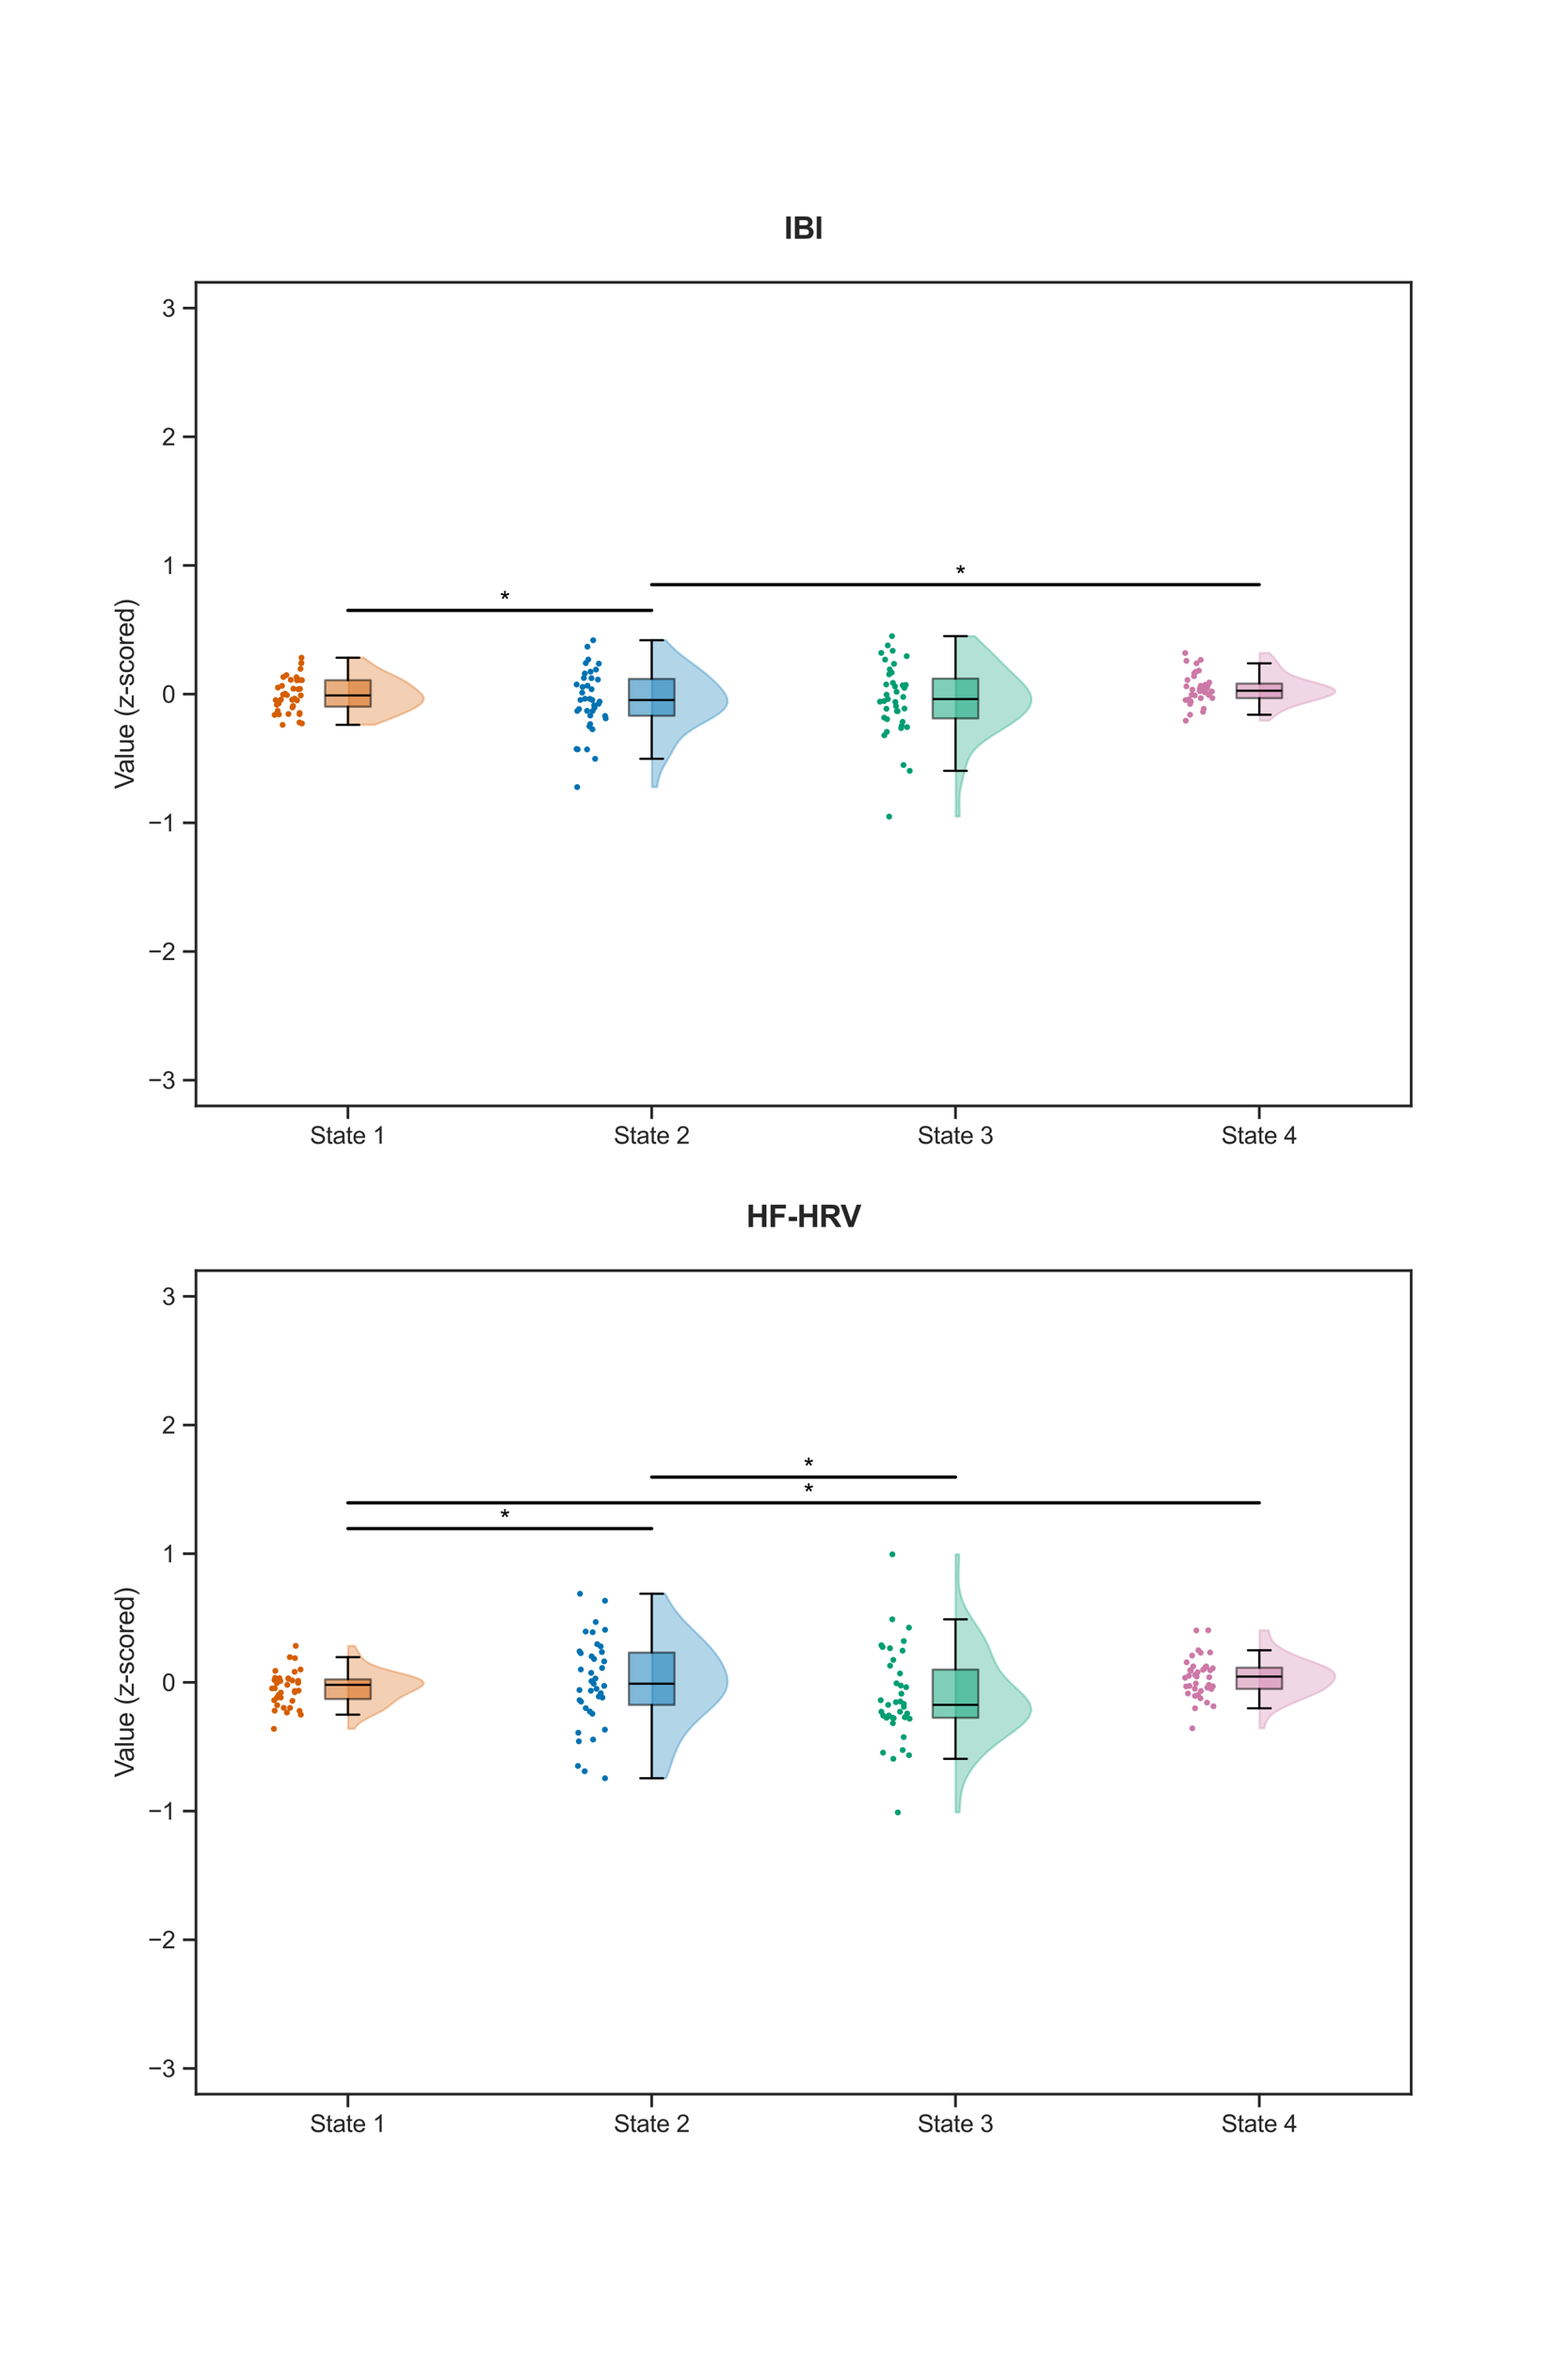 <?xml version="1.0" encoding="utf-8" standalone="no"?>
<!DOCTYPE svg PUBLIC "-//W3C//DTD SVG 1.1//EN"
  "http://www.w3.org/Graphics/SVG/1.1/DTD/svg11.dtd">
<svg xmlns:xlink="http://www.w3.org/1999/xlink" width="720pt" height="1080pt" viewBox="0 0 720 1080" xmlns="http://www.w3.org/2000/svg" version="1.1">
 <defs>
  <style type="text/css">*{stroke-linejoin: round; stroke-linecap: butt}</style>
 </defs>
 <g id="figure_1">
  <g id="patch_1">
   <path d="M 0 1080 
L 720 1080 
L 720 0 
L 0 0 
z
" style="fill: #ffffff"/>
  </g>
  <g id="axes_1">
   <g id="patch_2">
    <path d="M 90 507.6 
L 648 507.6 
L 648 129.6 
L 90 129.6 
z
" style="fill: #ffffff"/>
   </g>
   <g id="matplotlib.axis_1">
    <g id="xtick_1">
     <g id="line2d_1">
      <defs>
       <path id="m8b63863fb4" d="M 0 0 
L 0 6 
" style="stroke: #262626; stroke-width: 1.25"/>
      </defs>
      <g>
       <use xlink:href="#m8b63863fb4" x="159.75" y="507.6" style="fill: #262626; stroke: #262626; stroke-width: 1.25"/>
      </g>
     </g>
     <g id="text_1">
      <!-- State 1 -->
      <g style="fill: #262626" transform="translate(142.322 524.974) scale(0.11 -0.11)">
       <defs>
        <path id="ArialMT-53" d="M 288 1472 
L 859 1522 
Q 900 1178 1048 958 
Q 1197 738 1509 602 
Q 1822 466 2213 466 
Q 2559 466 2825 569 
Q 3091 672 3220 851 
Q 3350 1031 3350 1244 
Q 3350 1459 3225 1620 
Q 3100 1781 2813 1891 
Q 2628 1963 1997 2114 
Q 1366 2266 1113 2400 
Q 784 2572 623 2826 
Q 463 3081 463 3397 
Q 463 3744 659 4045 
Q 856 4347 1234 4503 
Q 1613 4659 2075 4659 
Q 2584 4659 2973 4495 
Q 3363 4331 3572 4012 
Q 3781 3694 3797 3291 
L 3216 3247 
Q 3169 3681 2898 3903 
Q 2628 4125 2100 4125 
Q 1550 4125 1298 3923 
Q 1047 3722 1047 3438 
Q 1047 3191 1225 3031 
Q 1400 2872 2139 2705 
Q 2878 2538 3153 2413 
Q 3553 2228 3743 1945 
Q 3934 1663 3934 1294 
Q 3934 928 3725 604 
Q 3516 281 3123 101 
Q 2731 -78 2241 -78 
Q 1619 -78 1198 103 
Q 778 284 539 648 
Q 300 1013 288 1472 
z
" transform="scale(0.016)"/>
        <path id="ArialMT-74" d="M 1650 503 
L 1731 6 
Q 1494 -44 1306 -44 
Q 1000 -44 831 53 
Q 663 150 594 308 
Q 525 466 525 972 
L 525 2881 
L 113 2881 
L 113 3319 
L 525 3319 
L 525 4141 
L 1084 4478 
L 1084 3319 
L 1650 3319 
L 1650 2881 
L 1084 2881 
L 1084 941 
Q 1084 700 1114 631 
Q 1144 563 1211 522 
Q 1278 481 1403 481 
Q 1497 481 1650 503 
z
" transform="scale(0.016)"/>
        <path id="ArialMT-61" d="M 2588 409 
Q 2275 144 1986 34 
Q 1697 -75 1366 -75 
Q 819 -75 525 192 
Q 231 459 231 875 
Q 231 1119 342 1320 
Q 453 1522 633 1644 
Q 813 1766 1038 1828 
Q 1203 1872 1538 1913 
Q 2219 1994 2541 2106 
Q 2544 2222 2544 2253 
Q 2544 2597 2384 2738 
Q 2169 2928 1744 2928 
Q 1347 2928 1158 2789 
Q 969 2650 878 2297 
L 328 2372 
Q 403 2725 575 2942 
Q 747 3159 1072 3276 
Q 1397 3394 1825 3394 
Q 2250 3394 2515 3294 
Q 2781 3194 2906 3042 
Q 3031 2891 3081 2659 
Q 3109 2516 3109 2141 
L 3109 1391 
Q 3109 606 3145 398 
Q 3181 191 3288 0 
L 2700 0 
Q 2613 175 2588 409 
z
M 2541 1666 
Q 2234 1541 1622 1453 
Q 1275 1403 1131 1340 
Q 988 1278 909 1158 
Q 831 1038 831 891 
Q 831 666 1001 516 
Q 1172 366 1500 366 
Q 1825 366 2078 508 
Q 2331 650 2450 897 
Q 2541 1088 2541 1459 
L 2541 1666 
z
" transform="scale(0.016)"/>
        <path id="ArialMT-65" d="M 2694 1069 
L 3275 997 
Q 3138 488 2766 206 
Q 2394 -75 1816 -75 
Q 1088 -75 661 373 
Q 234 822 234 1631 
Q 234 2469 665 2931 
Q 1097 3394 1784 3394 
Q 2450 3394 2872 2941 
Q 3294 2488 3294 1666 
Q 3294 1616 3291 1516 
L 816 1516 
Q 847 969 1125 678 
Q 1403 388 1819 388 
Q 2128 388 2347 550 
Q 2566 713 2694 1069 
z
M 847 1978 
L 2700 1978 
Q 2663 2397 2488 2606 
Q 2219 2931 1791 2931 
Q 1403 2931 1139 2672 
Q 875 2413 847 1978 
z
" transform="scale(0.016)"/>
        <path id="ArialMT-20" transform="scale(0.016)"/>
        <path id="ArialMT-31" d="M 2384 0 
L 1822 0 
L 1822 3584 
Q 1619 3391 1289 3197 
Q 959 3003 697 2906 
L 697 3450 
Q 1169 3672 1522 3987 
Q 1875 4303 2022 4600 
L 2384 4600 
L 2384 0 
z
" transform="scale(0.016)"/>
       </defs>
       <use xlink:href="#ArialMT-53"/>
       <use xlink:href="#ArialMT-74" x="66.699"/>
       <use xlink:href="#ArialMT-61" x="94.482"/>
       <use xlink:href="#ArialMT-74" x="150.098"/>
       <use xlink:href="#ArialMT-65" x="177.881"/>
       <use xlink:href="#ArialMT-20" x="233.496"/>
       <use xlink:href="#ArialMT-31" x="261.279"/>
      </g>
     </g>
    </g>
    <g id="xtick_2">
     <g id="line2d_2">
      <g>
       <use xlink:href="#m8b63863fb4" x="299.25" y="507.6" style="fill: #262626; stroke: #262626; stroke-width: 1.25"/>
      </g>
     </g>
     <g id="text_2">
      <!-- State 2 -->
      <g style="fill: #262626" transform="translate(281.822 524.974) scale(0.11 -0.11)">
       <defs>
        <path id="ArialMT-32" d="M 3222 541 
L 3222 0 
L 194 0 
Q 188 203 259 391 
Q 375 700 629 1000 
Q 884 1300 1366 1694 
Q 2113 2306 2375 2664 
Q 2638 3022 2638 3341 
Q 2638 3675 2398 3904 
Q 2159 4134 1775 4134 
Q 1369 4134 1125 3890 
Q 881 3647 878 3216 
L 300 3275 
Q 359 3922 746 4261 
Q 1134 4600 1788 4600 
Q 2447 4600 2831 4234 
Q 3216 3869 3216 3328 
Q 3216 3053 3103 2787 
Q 2991 2522 2730 2228 
Q 2469 1934 1863 1422 
Q 1356 997 1212 845 
Q 1069 694 975 541 
L 3222 541 
z
" transform="scale(0.016)"/>
       </defs>
       <use xlink:href="#ArialMT-53"/>
       <use xlink:href="#ArialMT-74" x="66.699"/>
       <use xlink:href="#ArialMT-61" x="94.482"/>
       <use xlink:href="#ArialMT-74" x="150.098"/>
       <use xlink:href="#ArialMT-65" x="177.881"/>
       <use xlink:href="#ArialMT-20" x="233.496"/>
       <use xlink:href="#ArialMT-32" x="261.279"/>
      </g>
     </g>
    </g>
    <g id="xtick_3">
     <g id="line2d_3">
      <g>
       <use xlink:href="#m8b63863fb4" x="438.75" y="507.6" style="fill: #262626; stroke: #262626; stroke-width: 1.25"/>
      </g>
     </g>
     <g id="text_3">
      <!-- State 3 -->
      <g style="fill: #262626" transform="translate(421.322 524.974) scale(0.11 -0.11)">
       <defs>
        <path id="ArialMT-33" d="M 269 1209 
L 831 1284 
Q 928 806 1161 595 
Q 1394 384 1728 384 
Q 2125 384 2398 659 
Q 2672 934 2672 1341 
Q 2672 1728 2419 1979 
Q 2166 2231 1775 2231 
Q 1616 2231 1378 2169 
L 1441 2663 
Q 1497 2656 1531 2656 
Q 1891 2656 2178 2843 
Q 2466 3031 2466 3422 
Q 2466 3731 2256 3934 
Q 2047 4138 1716 4138 
Q 1388 4138 1169 3931 
Q 950 3725 888 3313 
L 325 3413 
Q 428 3978 793 4289 
Q 1159 4600 1703 4600 
Q 2078 4600 2393 4439 
Q 2709 4278 2876 4000 
Q 3044 3722 3044 3409 
Q 3044 3113 2884 2869 
Q 2725 2625 2413 2481 
Q 2819 2388 3044 2092 
Q 3269 1797 3269 1353 
Q 3269 753 2831 336 
Q 2394 -81 1725 -81 
Q 1122 -81 723 278 
Q 325 638 269 1209 
z
" transform="scale(0.016)"/>
       </defs>
       <use xlink:href="#ArialMT-53"/>
       <use xlink:href="#ArialMT-74" x="66.699"/>
       <use xlink:href="#ArialMT-61" x="94.482"/>
       <use xlink:href="#ArialMT-74" x="150.098"/>
       <use xlink:href="#ArialMT-65" x="177.881"/>
       <use xlink:href="#ArialMT-20" x="233.496"/>
       <use xlink:href="#ArialMT-33" x="261.279"/>
      </g>
     </g>
    </g>
    <g id="xtick_4">
     <g id="line2d_4">
      <g>
       <use xlink:href="#m8b63863fb4" x="578.25" y="507.6" style="fill: #262626; stroke: #262626; stroke-width: 1.25"/>
      </g>
     </g>
     <g id="text_4">
      <!-- State 4 -->
      <g style="fill: #262626" transform="translate(560.822 524.974) scale(0.11 -0.11)">
       <defs>
        <path id="ArialMT-34" d="M 2069 0 
L 2069 1097 
L 81 1097 
L 81 1613 
L 2172 4581 
L 2631 4581 
L 2631 1613 
L 3250 1613 
L 3250 1097 
L 2631 1097 
L 2631 0 
L 2069 0 
z
M 2069 1613 
L 2069 3678 
L 634 1613 
L 2069 1613 
z
" transform="scale(0.016)"/>
       </defs>
       <use xlink:href="#ArialMT-53"/>
       <use xlink:href="#ArialMT-74" x="66.699"/>
       <use xlink:href="#ArialMT-61" x="94.482"/>
       <use xlink:href="#ArialMT-74" x="150.098"/>
       <use xlink:href="#ArialMT-65" x="177.881"/>
       <use xlink:href="#ArialMT-20" x="233.496"/>
       <use xlink:href="#ArialMT-34" x="261.279"/>
      </g>
     </g>
    </g>
   </g>
   <g id="matplotlib.axis_2">
    <g id="ytick_1">
     <g id="line2d_5">
      <defs>
       <path id="m48975352c4" d="M 0 0 
L -6 0 
" style="stroke: #262626; stroke-width: 1.25"/>
      </defs>
      <g>
       <use xlink:href="#m48975352c4" x="90" y="495.788" style="fill: #262626; stroke: #262626; stroke-width: 1.25"/>
      </g>
     </g>
     <g id="text_5">
      <!-- −3 -->
      <g style="fill: #262626" transform="translate(67.958 499.724) scale(0.11 -0.11)">
       <defs>
        <path id="ArialMT-2212" d="M 3381 1997 
L 356 1997 
L 356 2522 
L 3381 2522 
L 3381 1997 
z
" transform="scale(0.016)"/>
       </defs>
       <use xlink:href="#ArialMT-2212"/>
       <use xlink:href="#ArialMT-33" x="58.398"/>
      </g>
     </g>
    </g>
    <g id="ytick_2">
     <g id="line2d_6">
      <g>
       <use xlink:href="#m48975352c4" x="90" y="436.725" style="fill: #262626; stroke: #262626; stroke-width: 1.25"/>
      </g>
     </g>
     <g id="text_6">
      <!-- −2 -->
      <g style="fill: #262626" transform="translate(67.958 440.662) scale(0.11 -0.11)">
       <use xlink:href="#ArialMT-2212"/>
       <use xlink:href="#ArialMT-32" x="58.398"/>
      </g>
     </g>
    </g>
    <g id="ytick_3">
     <g id="line2d_7">
      <g>
       <use xlink:href="#m48975352c4" x="90" y="377.663" style="fill: #262626; stroke: #262626; stroke-width: 1.25"/>
      </g>
     </g>
     <g id="text_7">
      <!-- −1 -->
      <g style="fill: #262626" transform="translate(67.958 381.599) scale(0.11 -0.11)">
       <use xlink:href="#ArialMT-2212"/>
       <use xlink:href="#ArialMT-31" x="58.398"/>
      </g>
     </g>
    </g>
    <g id="ytick_4">
     <g id="line2d_8">
      <g>
       <use xlink:href="#m48975352c4" x="90" y="318.6" style="fill: #262626; stroke: #262626; stroke-width: 1.25"/>
      </g>
     </g>
     <g id="text_8">
      <!-- 0 -->
      <g style="fill: #262626" transform="translate(74.383 322.537) scale(0.11 -0.11)">
       <defs>
        <path id="ArialMT-30" d="M 266 2259 
Q 266 3072 433 3567 
Q 600 4063 929 4331 
Q 1259 4600 1759 4600 
Q 2128 4600 2406 4451 
Q 2684 4303 2865 4023 
Q 3047 3744 3150 3342 
Q 3253 2941 3253 2259 
Q 3253 1453 3087 958 
Q 2922 463 2592 192 
Q 2263 -78 1759 -78 
Q 1097 -78 719 397 
Q 266 969 266 2259 
z
M 844 2259 
Q 844 1131 1108 757 
Q 1372 384 1759 384 
Q 2147 384 2411 759 
Q 2675 1134 2675 2259 
Q 2675 3391 2411 3762 
Q 2147 4134 1753 4134 
Q 1366 4134 1134 3806 
Q 844 3388 844 2259 
z
" transform="scale(0.016)"/>
       </defs>
       <use xlink:href="#ArialMT-30"/>
      </g>
     </g>
    </g>
    <g id="ytick_5">
     <g id="line2d_9">
      <g>
       <use xlink:href="#m48975352c4" x="90" y="259.538" style="fill: #262626; stroke: #262626; stroke-width: 1.25"/>
      </g>
     </g>
     <g id="text_9">
      <!-- 1 -->
      <g style="fill: #262626" transform="translate(74.383 263.474) scale(0.11 -0.11)">
       <use xlink:href="#ArialMT-31"/>
      </g>
     </g>
    </g>
    <g id="ytick_6">
     <g id="line2d_10">
      <g>
       <use xlink:href="#m48975352c4" x="90" y="200.475" style="fill: #262626; stroke: #262626; stroke-width: 1.25"/>
      </g>
     </g>
     <g id="text_10">
      <!-- 2 -->
      <g style="fill: #262626" transform="translate(74.383 204.412) scale(0.11 -0.11)">
       <use xlink:href="#ArialMT-32"/>
      </g>
     </g>
    </g>
    <g id="ytick_7">
     <g id="line2d_11">
      <g>
       <use xlink:href="#m48975352c4" x="90" y="141.412" style="fill: #262626; stroke: #262626; stroke-width: 1.25"/>
      </g>
     </g>
     <g id="text_11">
      <!-- 3 -->
      <g style="fill: #262626" transform="translate(74.383 145.349) scale(0.11 -0.11)">
       <use xlink:href="#ArialMT-33"/>
      </g>
     </g>
    </g>
    <g id="text_12">
     <!-- Value (z-scored) -->
     <g style="fill: #262626" transform="translate(61.433 362.17) rotate(-90) scale(0.12 -0.12)">
      <defs>
       <path id="ArialMT-56" d="M 1803 0 
L 28 4581 
L 684 4581 
L 1875 1253 
Q 2019 853 2116 503 
Q 2222 878 2363 1253 
L 3600 4581 
L 4219 4581 
L 2425 0 
L 1803 0 
z
" transform="scale(0.016)"/>
       <path id="ArialMT-6c" d="M 409 0 
L 409 4581 
L 972 4581 
L 972 0 
L 409 0 
z
" transform="scale(0.016)"/>
       <path id="ArialMT-75" d="M 2597 0 
L 2597 488 
Q 2209 -75 1544 -75 
Q 1250 -75 995 37 
Q 741 150 617 320 
Q 494 491 444 738 
Q 409 903 409 1263 
L 409 3319 
L 972 3319 
L 972 1478 
Q 972 1038 1006 884 
Q 1059 663 1231 536 
Q 1403 409 1656 409 
Q 1909 409 2131 539 
Q 2353 669 2445 892 
Q 2538 1116 2538 1541 
L 2538 3319 
L 3100 3319 
L 3100 0 
L 2597 0 
z
" transform="scale(0.016)"/>
       <path id="ArialMT-28" d="M 1497 -1347 
Q 1031 -759 709 28 
Q 388 816 388 1659 
Q 388 2403 628 3084 
Q 909 3875 1497 4659 
L 1900 4659 
Q 1522 4009 1400 3731 
Q 1209 3300 1100 2831 
Q 966 2247 966 1656 
Q 966 153 1900 -1347 
L 1497 -1347 
z
" transform="scale(0.016)"/>
       <path id="ArialMT-7a" d="M 125 0 
L 125 456 
L 2238 2881 
Q 1878 2863 1603 2863 
L 250 2863 
L 250 3319 
L 2963 3319 
L 2963 2947 
L 1166 841 
L 819 456 
Q 1197 484 1528 484 
L 3063 484 
L 3063 0 
L 125 0 
z
" transform="scale(0.016)"/>
       <path id="ArialMT-2d" d="M 203 1375 
L 203 1941 
L 1931 1941 
L 1931 1375 
L 203 1375 
z
" transform="scale(0.016)"/>
       <path id="ArialMT-73" d="M 197 991 
L 753 1078 
Q 800 744 1014 566 
Q 1228 388 1613 388 
Q 2000 388 2187 545 
Q 2375 703 2375 916 
Q 2375 1106 2209 1216 
Q 2094 1291 1634 1406 
Q 1016 1563 777 1677 
Q 538 1791 414 1992 
Q 291 2194 291 2438 
Q 291 2659 392 2848 
Q 494 3038 669 3163 
Q 800 3259 1026 3326 
Q 1253 3394 1513 3394 
Q 1903 3394 2198 3281 
Q 2494 3169 2634 2976 
Q 2775 2784 2828 2463 
L 2278 2388 
Q 2241 2644 2061 2787 
Q 1881 2931 1553 2931 
Q 1166 2931 1000 2803 
Q 834 2675 834 2503 
Q 834 2394 903 2306 
Q 972 2216 1119 2156 
Q 1203 2125 1616 2013 
Q 2213 1853 2448 1751 
Q 2684 1650 2818 1456 
Q 2953 1263 2953 975 
Q 2953 694 2789 445 
Q 2625 197 2315 61 
Q 2006 -75 1616 -75 
Q 969 -75 630 194 
Q 291 463 197 991 
z
" transform="scale(0.016)"/>
       <path id="ArialMT-63" d="M 2588 1216 
L 3141 1144 
Q 3050 572 2676 248 
Q 2303 -75 1759 -75 
Q 1078 -75 664 370 
Q 250 816 250 1647 
Q 250 2184 428 2587 
Q 606 2991 970 3192 
Q 1334 3394 1763 3394 
Q 2303 3394 2647 3120 
Q 2991 2847 3088 2344 
L 2541 2259 
Q 2463 2594 2264 2762 
Q 2066 2931 1784 2931 
Q 1359 2931 1093 2626 
Q 828 2322 828 1663 
Q 828 994 1084 691 
Q 1341 388 1753 388 
Q 2084 388 2306 591 
Q 2528 794 2588 1216 
z
" transform="scale(0.016)"/>
       <path id="ArialMT-6f" d="M 213 1659 
Q 213 2581 725 3025 
Q 1153 3394 1769 3394 
Q 2453 3394 2887 2945 
Q 3322 2497 3322 1706 
Q 3322 1066 3130 698 
Q 2938 331 2570 128 
Q 2203 -75 1769 -75 
Q 1072 -75 642 372 
Q 213 819 213 1659 
z
M 791 1659 
Q 791 1022 1069 705 
Q 1347 388 1769 388 
Q 2188 388 2466 706 
Q 2744 1025 2744 1678 
Q 2744 2294 2464 2611 
Q 2184 2928 1769 2928 
Q 1347 2928 1069 2612 
Q 791 2297 791 1659 
z
" transform="scale(0.016)"/>
       <path id="ArialMT-72" d="M 416 0 
L 416 3319 
L 922 3319 
L 922 2816 
Q 1116 3169 1280 3281 
Q 1444 3394 1641 3394 
Q 1925 3394 2219 3213 
L 2025 2691 
Q 1819 2813 1613 2813 
Q 1428 2813 1281 2702 
Q 1134 2591 1072 2394 
Q 978 2094 978 1738 
L 978 0 
L 416 0 
z
" transform="scale(0.016)"/>
       <path id="ArialMT-64" d="M 2575 0 
L 2575 419 
Q 2259 -75 1647 -75 
Q 1250 -75 917 144 
Q 584 363 401 755 
Q 219 1147 219 1656 
Q 219 2153 384 2558 
Q 550 2963 881 3178 
Q 1213 3394 1622 3394 
Q 1922 3394 2156 3267 
Q 2391 3141 2538 2938 
L 2538 4581 
L 3097 4581 
L 3097 0 
L 2575 0 
z
M 797 1656 
Q 797 1019 1065 703 
Q 1334 388 1700 388 
Q 2069 388 2326 689 
Q 2584 991 2584 1609 
Q 2584 2291 2321 2609 
Q 2059 2928 1675 2928 
Q 1300 2928 1048 2622 
Q 797 2316 797 1656 
z
" transform="scale(0.016)"/>
       <path id="ArialMT-29" d="M 791 -1347 
L 388 -1347 
Q 1322 153 1322 1656 
Q 1322 2244 1188 2822 
Q 1081 3291 891 3722 
Q 769 4003 388 4659 
L 791 4659 
Q 1378 3875 1659 3084 
Q 1900 2403 1900 1659 
Q 1900 816 1576 28 
Q 1253 -759 791 -1347 
z
" transform="scale(0.016)"/>
      </defs>
      <use xlink:href="#ArialMT-56"/>
      <use xlink:href="#ArialMT-61" x="59.324"/>
      <use xlink:href="#ArialMT-6c" x="114.939"/>
      <use xlink:href="#ArialMT-75" x="137.156"/>
      <use xlink:href="#ArialMT-65" x="192.771"/>
      <use xlink:href="#ArialMT-20" x="248.387"/>
      <use xlink:href="#ArialMT-28" x="276.17"/>
      <use xlink:href="#ArialMT-7a" x="309.471"/>
      <use xlink:href="#ArialMT-2d" x="359.471"/>
      <use xlink:href="#ArialMT-73" x="392.771"/>
      <use xlink:href="#ArialMT-63" x="442.771"/>
      <use xlink:href="#ArialMT-6f" x="492.771"/>
      <use xlink:href="#ArialMT-72" x="548.387"/>
      <use xlink:href="#ArialMT-65" x="581.688"/>
      <use xlink:href="#ArialMT-64" x="637.303"/>
      <use xlink:href="#ArialMT-29" x="692.918"/>
     </g>
    </g>
   </g>
   <g id="PolyCollection_1">
    <defs>
     <path id="m71dce783b9" d="M 172.026 -747.295 
L 160.143 -747.295 
L 160.143 -748.106 
L 160.143 -748.917 
L 160.143 -749.729 
L 160.143 -750.54 
L 160.143 -751.351 
L 160.143 -752.163 
L 160.143 -752.974 
L 160.143 -753.785 
L 160.143 -754.596 
L 160.143 -755.408 
L 160.143 -756.219 
L 160.143 -757.03 
L 160.143 -757.842 
L 160.143 -758.653 
L 160.143 -759.464 
L 160.143 -760.275 
L 160.143 -761.087 
L 160.143 -761.898 
L 160.143 -762.709 
L 160.143 -763.521 
L 160.143 -764.332 
L 160.143 -765.143 
L 160.143 -765.955 
L 160.143 -766.766 
L 160.143 -767.577 
L 160.143 -768.388 
L 160.143 -769.2 
L 160.143 -770.011 
L 160.143 -770.822 
L 160.143 -771.634 
L 160.143 -772.445 
L 160.143 -773.256 
L 160.143 -774.067 
L 160.143 -774.879 
L 160.143 -775.69 
L 160.143 -776.501 
L 160.143 -777.313 
L 160.143 -778.124 
L 167.029 -778.124 
L 167.029 -778.124 
L 168.152 -777.313 
L 169.28 -776.501 
L 170.425 -775.69 
L 171.616 -774.879 
L 172.89 -774.067 
L 174.278 -773.256 
L 175.794 -772.445 
L 177.428 -771.634 
L 179.14 -770.822 
L 180.871 -770.011 
L 182.557 -769.2 
L 184.143 -768.388 
L 185.596 -767.577 
L 186.912 -766.766 
L 188.111 -765.955 
L 189.227 -765.143 
L 190.289 -764.332 
L 191.312 -763.521 
L 192.283 -762.709 
L 193.163 -761.898 
L 193.891 -761.087 
L 194.399 -760.275 
L 194.625 -759.464 
L 194.528 -758.653 
L 194.097 -757.842 
L 193.346 -757.03 
L 192.313 -756.219 
L 191.046 -755.408 
L 189.591 -754.596 
L 187.985 -753.785 
L 186.253 -752.974 
L 184.412 -752.163 
L 182.474 -751.351 
L 180.453 -750.54 
L 178.366 -749.729 
L 176.243 -748.917 
L 174.116 -748.106 
L 172.026 -747.295 
z
" style="stroke: #d55e00; stroke-opacity: 0.3"/>
    </defs>
    <g clip-path="url(#p4ef9576f52)">
     <use xlink:href="#m71dce783b9" x="0" y="1080" style="fill: #d55e00; fill-opacity: 0.3; stroke: #d55e00; stroke-opacity: 0.3"/>
    </g>
   </g>
   <g id="PolyCollection_2">
    <defs>
     <path id="m26c8b5b698" d="M 301.694 -718.729 
L 299.391 -718.729 
L 299.391 -720.503 
L 299.391 -722.276 
L 299.391 -724.05 
L 299.391 -725.824 
L 299.391 -727.598 
L 299.391 -729.372 
L 299.391 -731.146 
L 299.391 -732.919 
L 299.391 -734.693 
L 299.391 -736.467 
L 299.391 -738.241 
L 299.391 -740.015 
L 299.391 -741.789 
L 299.391 -743.562 
L 299.391 -745.336 
L 299.391 -747.11 
L 299.391 -748.884 
L 299.391 -750.658 
L 299.391 -752.432 
L 299.391 -754.205 
L 299.391 -755.979 
L 299.391 -757.753 
L 299.391 -759.527 
L 299.391 -761.301 
L 299.391 -763.075 
L 299.391 -764.848 
L 299.391 -766.622 
L 299.391 -768.396 
L 299.391 -770.17 
L 299.391 -771.944 
L 299.391 -773.718 
L 299.391 -775.491 
L 299.391 -777.265 
L 299.391 -779.039 
L 299.391 -780.813 
L 299.391 -782.587 
L 299.391 -784.361 
L 299.391 -786.135 
L 305.775 -786.135 
L 305.775 -786.135 
L 307.34 -784.361 
L 309.107 -782.587 
L 311.081 -780.813 
L 313.249 -779.039 
L 315.567 -777.265 
L 317.967 -775.491 
L 320.365 -773.718 
L 322.681 -771.944 
L 324.863 -770.17 
L 326.886 -768.396 
L 328.749 -766.622 
L 330.447 -764.848 
L 331.944 -763.075 
L 333.153 -761.301 
L 333.934 -759.527 
L 334.125 -757.753 
L 333.585 -755.979 
L 332.243 -754.205 
L 330.136 -752.432 
L 327.415 -750.658 
L 324.322 -748.884 
L 321.143 -747.11 
L 318.151 -745.336 
L 315.55 -743.562 
L 313.439 -741.789 
L 311.804 -740.015 
L 310.541 -738.241 
L 309.498 -736.467 
L 308.528 -734.693 
L 307.535 -732.919 
L 306.496 -731.146 
L 305.448 -729.372 
L 304.463 -727.598 
L 303.611 -725.824 
L 302.93 -724.05 
L 302.413 -722.276 
L 302.02 -720.503 
L 301.694 -718.729 
z
" style="stroke: #0072b2; stroke-opacity: 0.3"/>
    </defs>
    <g clip-path="url(#p4ef9576f52)">
     <use xlink:href="#m26c8b5b698" x="0" y="1080" style="fill: #0072b2; fill-opacity: 0.3; stroke: #0072b2; stroke-opacity: 0.3"/>
    </g>
   </g>
   <g id="PolyCollection_3">
    <defs>
     <path id="m03df2bd50a" d="M 440.645 -705.193 
L 438.906 -705.193 
L 438.906 -707.373 
L 438.906 -709.553 
L 438.906 -711.732 
L 438.906 -713.912 
L 438.906 -716.092 
L 438.906 -718.271 
L 438.906 -720.451 
L 438.906 -722.631 
L 438.906 -724.81 
L 438.906 -726.99 
L 438.906 -729.17 
L 438.906 -731.349 
L 438.906 -733.529 
L 438.906 -735.709 
L 438.906 -737.889 
L 438.906 -740.068 
L 438.906 -742.248 
L 438.906 -744.428 
L 438.906 -746.607 
L 438.906 -748.787 
L 438.906 -750.967 
L 438.906 -753.146 
L 438.906 -755.326 
L 438.906 -757.506 
L 438.906 -759.685 
L 438.906 -761.865 
L 438.906 -764.045 
L 438.906 -766.225 
L 438.906 -768.404 
L 438.906 -770.584 
L 438.906 -772.764 
L 438.906 -774.943 
L 438.906 -777.123 
L 438.906 -779.303 
L 438.906 -781.482 
L 438.906 -783.662 
L 438.906 -785.842 
L 438.906 -788.021 
L 447.575 -788.021 
L 447.575 -788.021 
L 449.795 -785.842 
L 452.073 -783.662 
L 454.329 -781.482 
L 456.531 -779.303 
L 458.695 -777.123 
L 460.87 -774.943 
L 463.105 -772.764 
L 465.402 -770.584 
L 467.693 -768.404 
L 469.841 -766.225 
L 471.665 -764.045 
L 472.976 -761.865 
L 473.625 -759.685 
L 473.519 -757.506 
L 472.632 -755.326 
L 470.994 -753.146 
L 468.677 -750.967 
L 465.797 -748.787 
L 462.506 -746.607 
L 459.003 -744.428 
L 455.518 -742.248 
L 452.291 -740.068 
L 449.524 -737.889 
L 447.335 -735.709 
L 445.731 -733.529 
L 444.617 -731.349 
L 443.836 -729.17 
L 443.224 -726.99 
L 442.663 -724.81 
L 442.105 -722.631 
L 441.569 -720.451 
L 441.11 -718.271 
L 440.782 -716.092 
L 440.609 -713.912 
L 440.571 -711.732 
L 440.611 -709.553 
L 440.658 -707.373 
L 440.645 -705.193 
z
" style="stroke: #009e73; stroke-opacity: 0.3"/>
    </defs>
    <g clip-path="url(#p4ef9576f52)">
     <use xlink:href="#m03df2bd50a" x="0" y="1080" style="fill: #009e73; fill-opacity: 0.3; stroke: #009e73; stroke-opacity: 0.3"/>
    </g>
   </g>
   <g id="PolyCollection_4">
    <defs>
     <path id="m740c190318" d="M 582.802 -749.205 
L 578.419 -749.205 
L 578.419 -750.023 
L 578.419 -750.84 
L 578.419 -751.658 
L 578.419 -752.475 
L 578.419 -753.292 
L 578.419 -754.11 
L 578.419 -754.927 
L 578.419 -755.745 
L 578.419 -756.562 
L 578.419 -757.379 
L 578.419 -758.197 
L 578.419 -759.014 
L 578.419 -759.832 
L 578.419 -760.649 
L 578.419 -761.466 
L 578.419 -762.284 
L 578.419 -763.101 
L 578.419 -763.919 
L 578.419 -764.736 
L 578.419 -765.553 
L 578.419 -766.371 
L 578.419 -767.188 
L 578.419 -768.006 
L 578.419 -768.823 
L 578.419 -769.64 
L 578.419 -770.458 
L 578.419 -771.275 
L 578.419 -772.093 
L 578.419 -772.91 
L 578.419 -773.728 
L 578.419 -774.545 
L 578.419 -775.362 
L 578.419 -776.18 
L 578.419 -776.997 
L 578.419 -777.815 
L 578.419 -778.632 
L 578.419 -779.449 
L 578.419 -780.267 
L 582.868 -780.267 
L 582.868 -780.267 
L 583.729 -779.449 
L 584.556 -778.632 
L 585.314 -777.815 
L 585.987 -776.997 
L 586.581 -776.18 
L 587.125 -775.362 
L 587.667 -774.545 
L 588.264 -773.728 
L 588.978 -772.91 
L 589.876 -772.093 
L 591.03 -771.275 
L 592.509 -770.458 
L 594.376 -769.64 
L 596.658 -768.823 
L 599.323 -768.006 
L 602.259 -767.188 
L 605.275 -766.371 
L 608.119 -765.553 
L 610.522 -764.736 
L 612.245 -763.919 
L 613.125 -763.101 
L 613.091 -762.284 
L 612.173 -761.466 
L 610.48 -760.649 
L 608.177 -759.832 
L 605.46 -759.014 
L 602.529 -758.197 
L 599.571 -757.379 
L 596.746 -756.562 
L 594.169 -755.745 
L 591.908 -754.927 
L 589.977 -754.11 
L 588.35 -753.292 
L 586.971 -752.475 
L 585.776 -751.658 
L 584.707 -750.84 
L 583.722 -750.023 
L 582.802 -749.205 
z
" style="stroke: #cc79a7; stroke-opacity: 0.3"/>
    </defs>
    <g clip-path="url(#p4ef9576f52)">
     <use xlink:href="#m740c190318" x="0" y="1080" style="fill: #cc79a7; fill-opacity: 0.3; stroke: #cc79a7; stroke-opacity: 0.3"/>
    </g>
   </g>
   <g id="PathCollection_1">
    <defs>
     <path id="mcf08a24fe3" d="M 0 0.866 
C 0.23 0.866 0.45 0.775 0.612 0.612 
C 0.775 0.45 0.866 0.23 0.866 0 
C 0.866 -0.23 0.775 -0.45 0.612 -0.612 
C 0.45 -0.775 0.23 -0.866 0 -0.866 
C -0.23 -0.866 -0.45 -0.775 -0.612 -0.612 
C -0.775 -0.45 -0.866 -0.23 -0.866 0 
C -0.866 0.23 -0.775 0.45 -0.612 0.612 
C -0.45 0.775 -0.23 0.866 0 0.866 
z
" style="stroke: #d55e00"/>
    </defs>
    <g clip-path="url(#p4ef9576f52)">
     <use xlink:href="#mcf08a24fe3" x="134.306" y="324.702" style="fill: #d55e00; stroke: #d55e00"/>
     <use xlink:href="#mcf08a24fe3" x="129.495" y="314.788" style="fill: #d55e00; stroke: #d55e00"/>
     <use xlink:href="#mcf08a24fe3" x="137.519" y="331.594" style="fill: #d55e00; stroke: #d55e00"/>
     <use xlink:href="#mcf08a24fe3" x="127.105" y="323.48" style="fill: #d55e00; stroke: #d55e00"/>
     <use xlink:href="#mcf08a24fe3" x="137.592" y="327.235" style="fill: #d55e00; stroke: #d55e00"/>
     <use xlink:href="#mcf08a24fe3" x="137.751" y="316.19" style="fill: #d55e00; stroke: #d55e00"/>
     <use xlink:href="#mcf08a24fe3" x="138.644" y="332.063" style="fill: #d55e00; stroke: #d55e00"/>
     <use xlink:href="#mcf08a24fe3" x="127.408" y="322.148" style="fill: #d55e00; stroke: #d55e00"/>
     <use xlink:href="#mcf08a24fe3" x="136.391" y="321.469" style="fill: #d55e00; stroke: #d55e00"/>
     <use xlink:href="#mcf08a24fe3" x="127.607" y="315.582" style="fill: #d55e00; stroke: #d55e00"/>
     <use xlink:href="#mcf08a24fe3" x="138.124" y="319.207" style="fill: #d55e00; stroke: #d55e00"/>
     <use xlink:href="#mcf08a24fe3" x="127.521" y="326.254" style="fill: #d55e00; stroke: #d55e00"/>
     <use xlink:href="#mcf08a24fe3" x="134.175" y="321.183" style="fill: #d55e00; stroke: #d55e00"/>
     <use xlink:href="#mcf08a24fe3" x="134.574" y="324.006" style="fill: #d55e00; stroke: #d55e00"/>
     <use xlink:href="#mcf08a24fe3" x="131.534" y="309.874" style="fill: #d55e00; stroke: #d55e00"/>
     <use xlink:href="#mcf08a24fe3" x="134.725" y="316.091" style="fill: #d55e00; stroke: #d55e00"/>
     <use xlink:href="#mcf08a24fe3" x="127.999" y="322.849" style="fill: #d55e00; stroke: #d55e00"/>
     <use xlink:href="#mcf08a24fe3" x="137.988" y="306.998" style="fill: #d55e00; stroke: #d55e00"/>
     <use xlink:href="#mcf08a24fe3" x="136.148" y="310.822" style="fill: #d55e00; stroke: #d55e00"/>
     <use xlink:href="#mcf08a24fe3" x="126.109" y="328.124" style="fill: #d55e00; stroke: #d55e00"/>
     <use xlink:href="#mcf08a24fe3" x="129.98" y="318.803" style="fill: #d55e00; stroke: #d55e00"/>
     <use xlink:href="#mcf08a24fe3" x="133.517" y="312.042" style="fill: #d55e00; stroke: #d55e00"/>
     <use xlink:href="#mcf08a24fe3" x="131.767" y="319.026" style="fill: #d55e00; stroke: #d55e00"/>
     <use xlink:href="#mcf08a24fe3" x="137.751" y="312.129" style="fill: #d55e00; stroke: #d55e00"/>
     <use xlink:href="#mcf08a24fe3" x="138.401" y="304.295" style="fill: #d55e00; stroke: #d55e00"/>
     <use xlink:href="#mcf08a24fe3" x="135.271" y="320.654" style="fill: #d55e00; stroke: #d55e00"/>
     <use xlink:href="#mcf08a24fe3" x="126.612" y="321.328" style="fill: #d55e00; stroke: #d55e00"/>
     <use xlink:href="#mcf08a24fe3" x="129.772" y="332.705" style="fill: #d55e00; stroke: #d55e00"/>
     <use xlink:href="#mcf08a24fe3" x="132.445" y="327.727" style="fill: #d55e00; stroke: #d55e00"/>
     <use xlink:href="#mcf08a24fe3" x="138.311" y="304.401" style="fill: #d55e00; stroke: #d55e00"/>
     <use xlink:href="#mcf08a24fe3" x="136.919" y="316.326" style="fill: #d55e00; stroke: #d55e00"/>
     <use xlink:href="#mcf08a24fe3" x="137.564" y="327.797" style="fill: #d55e00; stroke: #d55e00"/>
     <use xlink:href="#mcf08a24fe3" x="129" y="321.113" style="fill: #d55e00; stroke: #d55e00"/>
     <use xlink:href="#mcf08a24fe3" x="130.115" y="310.739" style="fill: #d55e00; stroke: #d55e00"/>
     <use xlink:href="#mcf08a24fe3" x="138.655" y="312.192" style="fill: #d55e00; stroke: #d55e00"/>
     <use xlink:href="#mcf08a24fe3" x="136.351" y="312.248" style="fill: #d55e00; stroke: #d55e00"/>
     <use xlink:href="#mcf08a24fe3" x="138.456" y="301.876" style="fill: #d55e00; stroke: #d55e00"/>
     <use xlink:href="#mcf08a24fe3" x="130.928" y="318.388" style="fill: #d55e00; stroke: #d55e00"/>
     <use xlink:href="#mcf08a24fe3" x="128.064" y="327.946" style="fill: #d55e00; stroke: #d55e00"/>
    </g>
   </g>
   <g id="PathCollection_2">
    <defs>
     <path id="m82754fbb3c" d="M 0 0.866 
C 0.23 0.866 0.45 0.775 0.612 0.612 
C 0.775 0.45 0.866 0.23 0.866 0 
C 0.866 -0.23 0.775 -0.45 0.612 -0.612 
C 0.45 -0.775 0.23 -0.866 0 -0.866 
C -0.23 -0.866 -0.45 -0.775 -0.612 -0.612 
C -0.775 -0.45 -0.866 -0.23 -0.866 0 
C -0.866 0.23 -0.775 0.45 -0.612 0.612 
C -0.45 0.775 -0.23 0.866 0 0.866 
z
" style="stroke: #0072b2"/>
    </defs>
    <g clip-path="url(#p4ef9576f52)">
     <use xlink:href="#m82754fbb3c" x="268.108" y="311.202" style="fill: #0072b2; stroke: #0072b2"/>
     <use xlink:href="#m82754fbb3c" x="265.071" y="326.32" style="fill: #0072b2; stroke: #0072b2"/>
     <use xlink:href="#m82754fbb3c" x="274.858" y="323.033" style="fill: #0072b2; stroke: #0072b2"/>
     <use xlink:href="#m82754fbb3c" x="267.329" y="317.933" style="fill: #0072b2; stroke: #0072b2"/>
     <use xlink:href="#m82754fbb3c" x="271.179" y="308.323" style="fill: #0072b2; stroke: #0072b2"/>
     <use xlink:href="#m82754fbb3c" x="273.676" y="307.333" style="fill: #0072b2; stroke: #0072b2"/>
     <use xlink:href="#m82754fbb3c" x="268.983" y="304.376" style="fill: #0072b2; stroke: #0072b2"/>
     <use xlink:href="#m82754fbb3c" x="265.254" y="343.945" style="fill: #0072b2; stroke: #0072b2"/>
     <use xlink:href="#m82754fbb3c" x="269.747" y="296.818" style="fill: #0072b2; stroke: #0072b2"/>
     <use xlink:href="#m82754fbb3c" x="270.65" y="333.392" style="fill: #0072b2; stroke: #0072b2"/>
     <use xlink:href="#m82754fbb3c" x="272.375" y="293.865" style="fill: #0072b2; stroke: #0072b2"/>
     <use xlink:href="#m82754fbb3c" x="274.544" y="311.927" style="fill: #0072b2; stroke: #0072b2"/>
     <use xlink:href="#m82754fbb3c" x="270.856" y="320.756" style="fill: #0072b2; stroke: #0072b2"/>
     <use xlink:href="#m82754fbb3c" x="271.588" y="311.295" style="fill: #0072b2; stroke: #0072b2"/>
     <use xlink:href="#m82754fbb3c" x="272.148" y="326.298" style="fill: #0072b2; stroke: #0072b2"/>
     <use xlink:href="#m82754fbb3c" x="267.533" y="315.299" style="fill: #0072b2; stroke: #0072b2"/>
     <use xlink:href="#m82754fbb3c" x="271.986" y="321.285" style="fill: #0072b2; stroke: #0072b2"/>
     <use xlink:href="#m82754fbb3c" x="277.858" y="328.615" style="fill: #0072b2; stroke: #0072b2"/>
     <use xlink:href="#m82754fbb3c" x="278.126" y="329.735" style="fill: #0072b2; stroke: #0072b2"/>
     <use xlink:href="#m82754fbb3c" x="268.619" y="320.712" style="fill: #0072b2; stroke: #0072b2"/>
     <use xlink:href="#m82754fbb3c" x="265.044" y="361.271" style="fill: #0072b2; stroke: #0072b2"/>
     <use xlink:href="#m82754fbb3c" x="271.007" y="332.348" style="fill: #0072b2; stroke: #0072b2"/>
     <use xlink:href="#m82754fbb3c" x="266.521" y="321.261" style="fill: #0072b2; stroke: #0072b2"/>
     <use xlink:href="#m82754fbb3c" x="269.777" y="314.735" style="fill: #0072b2; stroke: #0072b2"/>
     <use xlink:href="#m82754fbb3c" x="264.727" y="343.79" style="fill: #0072b2; stroke: #0072b2"/>
     <use xlink:href="#m82754fbb3c" x="269.576" y="343.996" style="fill: #0072b2; stroke: #0072b2"/>
     <use xlink:href="#m82754fbb3c" x="264.779" y="314.173" style="fill: #0072b2; stroke: #0072b2"/>
     <use xlink:href="#m82754fbb3c" x="270.126" y="302.732" style="fill: #0072b2; stroke: #0072b2"/>
     <use xlink:href="#m82754fbb3c" x="271.629" y="316.352" style="fill: #0072b2; stroke: #0072b2"/>
     <use xlink:href="#m82754fbb3c" x="275.334" y="322.022" style="fill: #0072b2; stroke: #0072b2"/>
     <use xlink:href="#m82754fbb3c" x="273.003" y="324.783" style="fill: #0072b2; stroke: #0072b2"/>
     <use xlink:href="#m82754fbb3c" x="274.977" y="304.596" style="fill: #0072b2; stroke: #0072b2"/>
     <use xlink:href="#m82754fbb3c" x="268.522" y="309.112" style="fill: #0072b2; stroke: #0072b2"/>
     <use xlink:href="#m82754fbb3c" x="269.569" y="326.254" style="fill: #0072b2; stroke: #0072b2"/>
     <use xlink:href="#m82754fbb3c" x="265.88" y="325.471" style="fill: #0072b2; stroke: #0072b2"/>
     <use xlink:href="#m82754fbb3c" x="271.061" y="328.43" style="fill: #0072b2; stroke: #0072b2"/>
     <use xlink:href="#m82754fbb3c" x="273.27" y="348.287" style="fill: #0072b2; stroke: #0072b2"/>
     <use xlink:href="#m82754fbb3c" x="272.793" y="323.72" style="fill: #0072b2; stroke: #0072b2"/>
     <use xlink:href="#m82754fbb3c" x="272.04" y="334.734" style="fill: #0072b2; stroke: #0072b2"/>
    </g>
   </g>
   <g id="PathCollection_3">
    <defs>
     <path id="m86705f19aa" d="M 0 0.866 
C 0.23 0.866 0.45 0.775 0.612 0.612 
C 0.775 0.45 0.866 0.23 0.866 0 
C 0.866 -0.23 0.775 -0.45 0.612 -0.612 
C 0.45 -0.775 0.23 -0.866 0 -0.866 
C -0.23 -0.866 -0.45 -0.775 -0.612 -0.612 
C -0.775 -0.45 -0.866 -0.23 -0.866 0 
C -0.866 0.23 -0.775 0.45 -0.612 0.612 
C -0.45 0.775 -0.23 0.866 0 0.866 
z
" style="stroke: #009e73"/>
    </defs>
    <g clip-path="url(#p4ef9576f52)">
     <use xlink:href="#m86705f19aa" x="411.428" y="324.121" style="fill: #009e73; stroke: #009e73"/>
     <use xlink:href="#m86705f19aa" x="407.699" y="320.847" style="fill: #009e73; stroke: #009e73"/>
     <use xlink:href="#m86705f19aa" x="406.069" y="337.491" style="fill: #009e73; stroke: #009e73"/>
     <use xlink:href="#m86705f19aa" x="415.902" y="314.371" style="fill: #009e73; stroke: #009e73"/>
     <use xlink:href="#m86705f19aa" x="410.978" y="315.087" style="fill: #009e73; stroke: #009e73"/>
     <use xlink:href="#m86705f19aa" x="406.432" y="302.742" style="fill: #009e73; stroke: #009e73"/>
     <use xlink:href="#m86705f19aa" x="407.025" y="325.337" style="fill: #009e73; stroke: #009e73"/>
     <use xlink:href="#m86705f19aa" x="414.864" y="351.136" style="fill: #009e73; stroke: #009e73"/>
     <use xlink:href="#m86705f19aa" x="407.631" y="296.248" style="fill: #009e73; stroke: #009e73"/>
     <use xlink:href="#m86705f19aa" x="407.221" y="335.902" style="fill: #009e73; stroke: #009e73"/>
     <use xlink:href="#m86705f19aa" x="409.898" y="298.707" style="fill: #009e73; stroke: #009e73"/>
     <use xlink:href="#m86705f19aa" x="408.554" y="307.251" style="fill: #009e73; stroke: #009e73"/>
     <use xlink:href="#m86705f19aa" x="408.28" y="309.528" style="fill: #009e73; stroke: #009e73"/>
     <use xlink:href="#m86705f19aa" x="414.509" y="314.578" style="fill: #009e73; stroke: #009e73"/>
     <use xlink:href="#m86705f19aa" x="410.526" y="304.7" style="fill: #009e73; stroke: #009e73"/>
     <use xlink:href="#m86705f19aa" x="407.086" y="318.842" style="fill: #009e73; stroke: #009e73"/>
     <use xlink:href="#m86705f19aa" x="404.08" y="322.043" style="fill: #009e73; stroke: #009e73"/>
     <use xlink:href="#m86705f19aa" x="412.175" y="326.431" style="fill: #009e73; stroke: #009e73"/>
     <use xlink:href="#m86705f19aa" x="414.015" y="333.166" style="fill: #009e73; stroke: #009e73"/>
     <use xlink:href="#m86705f19aa" x="413.789" y="334.2" style="fill: #009e73; stroke: #009e73"/>
     <use xlink:href="#m86705f19aa" x="408.307" y="374.807" style="fill: #009e73; stroke: #009e73"/>
     <use xlink:href="#m86705f19aa" x="411.845" y="326.394" style="fill: #009e73; stroke: #009e73"/>
     <use xlink:href="#m86705f19aa" x="406.943" y="314.17" style="fill: #009e73; stroke: #009e73"/>
     <use xlink:href="#m86705f19aa" x="410.042" y="313.426" style="fill: #009e73; stroke: #009e73"/>
     <use xlink:href="#m86705f19aa" x="406.001" y="329.385" style="fill: #009e73; stroke: #009e73"/>
     <use xlink:href="#m86705f19aa" x="415.323" y="325.22" style="fill: #009e73; stroke: #009e73"/>
     <use xlink:href="#m86705f19aa" x="416.352" y="301.177" style="fill: #009e73; stroke: #009e73"/>
     <use xlink:href="#m86705f19aa" x="405.93" y="321.768" style="fill: #009e73; stroke: #009e73"/>
     <use xlink:href="#m86705f19aa" x="414.752" y="319.888" style="fill: #009e73; stroke: #009e73"/>
     <use xlink:href="#m86705f19aa" x="409.586" y="291.979" style="fill: #009e73; stroke: #009e73"/>
     <use xlink:href="#m86705f19aa" x="415.281" y="315.722" style="fill: #009e73; stroke: #009e73"/>
     <use xlink:href="#m86705f19aa" x="414.457" y="331.31" style="fill: #009e73; stroke: #009e73"/>
     <use xlink:href="#m86705f19aa" x="409.443" y="308.702" style="fill: #009e73; stroke: #009e73"/>
     <use xlink:href="#m86705f19aa" x="411.138" y="322.189" style="fill: #009e73; stroke: #009e73"/>
     <use xlink:href="#m86705f19aa" x="411.687" y="317.517" style="fill: #009e73; stroke: #009e73"/>
     <use xlink:href="#m86705f19aa" x="404.659" y="299.668" style="fill: #009e73; stroke: #009e73"/>
     <use xlink:href="#m86705f19aa" x="407.326" y="330.104" style="fill: #009e73; stroke: #009e73"/>
     <use xlink:href="#m86705f19aa" x="416.522" y="333.746" style="fill: #009e73; stroke: #009e73"/>
     <use xlink:href="#m86705f19aa" x="417.728" y="353.806" style="fill: #009e73; stroke: #009e73"/>
    </g>
   </g>
   <g id="PathCollection_4">
    <defs>
     <path id="me248df441f" d="M 0 0.866 
C 0.23 0.866 0.45 0.775 0.612 0.612 
C 0.775 0.45 0.866 0.23 0.866 0 
C 0.866 -0.23 0.775 -0.45 0.612 -0.612 
C 0.45 -0.775 0.23 -0.866 0 -0.866 
C -0.23 -0.866 -0.45 -0.775 -0.612 -0.612 
C -0.775 -0.45 -0.866 -0.23 -0.866 0 
C -0.866 0.23 -0.775 0.45 -0.612 0.612 
C -0.45 0.775 -0.23 0.866 0 0.866 
z
" style="stroke: #cc79a7"/>
    </defs>
    <g clip-path="url(#p4ef9576f52)">
     <use xlink:href="#me248df441f" x="555.098" y="318.994" style="fill: #cc79a7; stroke: #cc79a7"/>
     <use xlink:href="#me248df441f" x="554.214" y="315.909" style="fill: #cc79a7; stroke: #cc79a7"/>
     <use xlink:href="#me248df441f" x="549.006" y="308.384" style="fill: #cc79a7; stroke: #cc79a7"/>
     <use xlink:href="#me248df441f" x="553.237" y="317.781" style="fill: #cc79a7; stroke: #cc79a7"/>
     <use xlink:href="#me248df441f" x="556.698" y="320.408" style="fill: #cc79a7; stroke: #cc79a7"/>
     <use xlink:href="#me248df441f" x="546.471" y="328.054" style="fill: #cc79a7; stroke: #cc79a7"/>
     <use xlink:href="#me248df441f" x="547.208" y="318.876" style="fill: #cc79a7; stroke: #cc79a7"/>
     <use xlink:href="#me248df441f" x="549.445" y="304.466" style="fill: #cc79a7; stroke: #cc79a7"/>
     <use xlink:href="#me248df441f" x="544.478" y="330.795" style="fill: #cc79a7; stroke: #cc79a7"/>
     <use xlink:href="#me248df441f" x="550.506" y="307.815" style="fill: #cc79a7; stroke: #cc79a7"/>
     <use xlink:href="#me248df441f" x="552.405" y="326.715" style="fill: #cc79a7; stroke: #cc79a7"/>
     <use xlink:href="#me248df441f" x="545.896" y="321.052" style="fill: #cc79a7; stroke: #cc79a7"/>
     <use xlink:href="#me248df441f" x="550.906" y="317.069" style="fill: #cc79a7; stroke: #cc79a7"/>
     <use xlink:href="#me248df441f" x="556.479" y="317.413" style="fill: #cc79a7; stroke: #cc79a7"/>
     <use xlink:href="#me248df441f" x="546.707" y="322.2" style="fill: #cc79a7; stroke: #cc79a7"/>
     <use xlink:href="#me248df441f" x="544.417" y="321.33" style="fill: #cc79a7; stroke: #cc79a7"/>
     <use xlink:href="#me248df441f" x="551.361" y="314.805" style="fill: #cc79a7; stroke: #cc79a7"/>
     <use xlink:href="#me248df441f" x="554.676" y="314.307" style="fill: #cc79a7; stroke: #cc79a7"/>
     <use xlink:href="#me248df441f" x="553.498" y="314.675" style="fill: #cc79a7; stroke: #cc79a7"/>
     <use xlink:href="#me248df441f" x="545.244" y="312.117" style="fill: #cc79a7; stroke: #cc79a7"/>
     <use xlink:href="#me248df441f" x="544.783" y="303.327" style="fill: #cc79a7; stroke: #cc79a7"/>
     <use xlink:href="#me248df441f" x="555.283" y="313.246" style="fill: #cc79a7; stroke: #cc79a7"/>
     <use xlink:href="#me248df441f" x="550.971" y="317.222" style="fill: #cc79a7; stroke: #cc79a7"/>
     <use xlink:href="#me248df441f" x="552.733" y="325.352" style="fill: #cc79a7; stroke: #cc79a7"/>
     <use xlink:href="#me248df441f" x="547.513" y="316.548" style="fill: #cc79a7; stroke: #cc79a7"/>
     <use xlink:href="#me248df441f" x="551.339" y="302.905" style="fill: #cc79a7; stroke: #cc79a7"/>
     <use xlink:href="#me248df441f" x="551.38" y="320.444" style="fill: #cc79a7; stroke: #cc79a7"/>
     <use xlink:href="#me248df441f" x="550.955" y="315.978" style="fill: #cc79a7; stroke: #cc79a7"/>
     <use xlink:href="#me248df441f" x="553.442" y="314.292" style="fill: #cc79a7; stroke: #cc79a7"/>
     <use xlink:href="#me248df441f" x="546.764" y="321.923" style="fill: #cc79a7; stroke: #cc79a7"/>
     <use xlink:href="#me248df441f" x="548.63" y="319.169" style="fill: #cc79a7; stroke: #cc79a7"/>
     <use xlink:href="#me248df441f" x="554.352" y="315.84" style="fill: #cc79a7; stroke: #cc79a7"/>
     <use xlink:href="#me248df441f" x="546.457" y="323.125" style="fill: #cc79a7; stroke: #cc79a7"/>
     <use xlink:href="#me248df441f" x="544.773" y="315.026" style="fill: #cc79a7; stroke: #cc79a7"/>
     <use xlink:href="#me248df441f" x="552.78" y="317.036" style="fill: #cc79a7; stroke: #cc79a7"/>
     <use xlink:href="#me248df441f" x="554.946" y="318.651" style="fill: #cc79a7; stroke: #cc79a7"/>
     <use xlink:href="#me248df441f" x="548.299" y="310.364" style="fill: #cc79a7; stroke: #cc79a7"/>
     <use xlink:href="#me248df441f" x="548.403" y="309.04" style="fill: #cc79a7; stroke: #cc79a7"/>
     <use xlink:href="#me248df441f" x="544.224" y="299.733" style="fill: #cc79a7; stroke: #cc79a7"/>
    </g>
   </g>
   <g id="patch_3">
    <path d="M 149.287 324.354 
L 170.213 324.354 
L 170.213 312.22 
L 149.287 312.22 
L 149.287 324.354 
z
" clip-path="url(#p4ef9576f52)" style="fill: #d55e00; opacity: 0.5; stroke: #000000; stroke-linejoin: miter"/>
   </g>
   <g id="line2d_12">
    <path d="M 159.75 324.354 
L 159.75 332.705 
" clip-path="url(#p4ef9576f52)" style="fill: none; stroke: #000000; stroke-linecap: round"/>
   </g>
   <g id="line2d_13">
    <path d="M 159.75 312.22 
L 159.75 301.876 
" clip-path="url(#p4ef9576f52)" style="fill: none; stroke: #000000; stroke-linecap: round"/>
   </g>
   <g id="line2d_14">
    <path d="M 154.519 332.705 
L 164.981 332.705 
" clip-path="url(#p4ef9576f52)" style="fill: none; stroke: #000000; stroke-linecap: round"/>
   </g>
   <g id="line2d_15">
    <path d="M 154.519 301.876 
L 164.981 301.876 
" clip-path="url(#p4ef9576f52)" style="fill: none; stroke: #000000; stroke-linecap: round"/>
   </g>
   <g id="patch_4">
    <path d="M 288.788 328.523 
L 309.712 328.523 
L 309.712 311.611 
L 288.788 311.611 
L 288.788 328.523 
z
" clip-path="url(#p4ef9576f52)" style="fill: #0072b2; opacity: 0.5; stroke: #000000; stroke-linejoin: miter"/>
   </g>
   <g id="line2d_16">
    <path d="M 299.25 328.523 
L 299.25 348.287 
" clip-path="url(#p4ef9576f52)" style="fill: none; stroke: #000000; stroke-linecap: round"/>
   </g>
   <g id="line2d_17">
    <path d="M 299.25 311.611 
L 299.25 293.865 
" clip-path="url(#p4ef9576f52)" style="fill: none; stroke: #000000; stroke-linecap: round"/>
   </g>
   <g id="line2d_18">
    <path d="M 294.019 348.287 
L 304.481 348.287 
" clip-path="url(#p4ef9576f52)" style="fill: none; stroke: #000000; stroke-linecap: round"/>
   </g>
   <g id="line2d_19">
    <path d="M 294.019 293.865 
L 304.481 293.865 
" clip-path="url(#p4ef9576f52)" style="fill: none; stroke: #000000; stroke-linecap: round"/>
   </g>
   <g id="patch_5">
    <path d="M 428.288 329.744 
L 449.212 329.744 
L 449.212 311.477 
L 428.288 311.477 
L 428.288 329.744 
z
" clip-path="url(#p4ef9576f52)" style="fill: #009e73; opacity: 0.5; stroke: #000000; stroke-linejoin: miter"/>
   </g>
   <g id="line2d_20">
    <path d="M 438.75 329.744 
L 438.75 353.806 
" clip-path="url(#p4ef9576f52)" style="fill: none; stroke: #000000; stroke-linecap: round"/>
   </g>
   <g id="line2d_21">
    <path d="M 438.75 311.477 
L 438.75 291.979 
" clip-path="url(#p4ef9576f52)" style="fill: none; stroke: #000000; stroke-linecap: round"/>
   </g>
   <g id="line2d_22">
    <path d="M 433.519 353.806 
L 443.981 353.806 
" clip-path="url(#p4ef9576f52)" style="fill: none; stroke: #000000; stroke-linecap: round"/>
   </g>
   <g id="line2d_23">
    <path d="M 433.519 291.979 
L 443.981 291.979 
" clip-path="url(#p4ef9576f52)" style="fill: none; stroke: #000000; stroke-linecap: round"/>
   </g>
   <g id="patch_6">
    <path d="M 567.788 320.426 
L 588.712 320.426 
L 588.712 313.769 
L 567.788 313.769 
L 567.788 320.426 
z
" clip-path="url(#p4ef9576f52)" style="fill: #cc79a7; opacity: 0.5; stroke: #000000; stroke-linejoin: miter"/>
   </g>
   <g id="line2d_24">
    <path d="M 578.25 320.426 
L 578.25 328.054 
" clip-path="url(#p4ef9576f52)" style="fill: none; stroke: #000000; stroke-linecap: round"/>
   </g>
   <g id="line2d_25">
    <path d="M 578.25 313.769 
L 578.25 304.466 
" clip-path="url(#p4ef9576f52)" style="fill: none; stroke: #000000; stroke-linecap: round"/>
   </g>
   <g id="line2d_26">
    <path d="M 573.019 328.054 
L 583.481 328.054 
" clip-path="url(#p4ef9576f52)" style="fill: none; stroke: #000000; stroke-linecap: round"/>
   </g>
   <g id="line2d_27">
    <path d="M 573.019 304.466 
L 583.481 304.466 
" clip-path="url(#p4ef9576f52)" style="fill: none; stroke: #000000; stroke-linecap: round"/>
   </g>
   <g id="line2d_28">
    <path d="M 159.75 280.166 
L 299.25 280.166 
" clip-path="url(#p4ef9576f52)" style="fill: none; stroke: #000000; stroke-width: 1.5; stroke-linecap: round"/>
   </g>
   <g id="line2d_29">
    <path d="M 299.25 268.354 
L 578.25 268.354 
" clip-path="url(#p4ef9576f52)" style="fill: none; stroke: #000000; stroke-width: 1.5; stroke-linecap: round"/>
   </g>
   <g id="line2d_30">
    <path d="M 149.287 319.207 
L 170.213 319.207 
" clip-path="url(#p4ef9576f52)" style="fill: none; stroke: #000000"/>
   </g>
   <g id="line2d_31">
    <path d="M 288.788 321.285 
L 309.712 321.285 
" clip-path="url(#p4ef9576f52)" style="fill: none; stroke: #000000"/>
   </g>
   <g id="line2d_32">
    <path d="M 428.288 320.847 
L 449.212 320.847 
" clip-path="url(#p4ef9576f52)" style="fill: none; stroke: #000000"/>
   </g>
   <g id="line2d_33">
    <path d="M 567.788 317.036 
L 588.712 317.036 
" clip-path="url(#p4ef9576f52)" style="fill: none; stroke: #000000"/>
   </g>
   <g id="patch_7">
    <path d="M 90 507.6 
L 90 129.6 
" style="fill: none; stroke: #262626; stroke-width: 1.25; stroke-linejoin: miter; stroke-linecap: square"/>
   </g>
   <g id="patch_8">
    <path d="M 648 507.6 
L 648 129.6 
" style="fill: none; stroke: #262626; stroke-width: 1.25; stroke-linejoin: miter; stroke-linecap: square"/>
   </g>
   <g id="patch_9">
    <path d="M 90 507.6 
L 648 507.6 
" style="fill: none; stroke: #262626; stroke-width: 1.25; stroke-linejoin: miter; stroke-linecap: square"/>
   </g>
   <g id="patch_10">
    <path d="M 90 129.6 
L 648 129.6 
" style="fill: none; stroke: #262626; stroke-width: 1.25; stroke-linejoin: miter; stroke-linecap: square"/>
   </g>
   <g id="text_13">
    <!-- * -->
    <g transform="translate(229.5 280.166) scale(0.12 -0.12)">
     <defs>
      <path id="ArialMT-2a" d="M 200 3741 
L 344 4184 
Q 841 4009 1066 3881 
Q 1006 4447 1003 4659 
L 1456 4659 
Q 1447 4350 1384 3884 
Q 1706 4047 2122 4184 
L 2266 3741 
Q 1869 3609 1488 3566 
Q 1678 3400 2025 2975 
L 1650 2709 
Q 1469 2956 1222 3381 
Q 991 2941 816 2709 
L 447 2975 
Q 809 3422 966 3566 
Q 563 3644 200 3741 
z
" transform="scale(0.016)"/>
     </defs>
     <use xlink:href="#ArialMT-2a"/>
    </g>
   </g>
   <g id="text_14">
    <!-- * -->
    <g transform="translate(438.75 268.354) scale(0.12 -0.12)">
     <use xlink:href="#ArialMT-2a"/>
    </g>
   </g>
   <g id="text_15">
    <!-- IBI -->
    <g style="fill: #262626" transform="translate(360.055 109.6) scale(0.14 -0.14)">
     <defs>
      <path id="Arial-BoldMT-49" d="M 438 0 
L 438 4581 
L 1363 4581 
L 1363 0 
L 438 0 
z
" transform="scale(0.016)"/>
      <path id="Arial-BoldMT-42" d="M 469 4581 
L 2300 4581 
Q 2844 4581 3111 4536 
Q 3378 4491 3589 4347 
Q 3800 4203 3940 3964 
Q 4081 3725 4081 3428 
Q 4081 3106 3907 2837 
Q 3734 2569 3438 2434 
Q 3856 2313 4081 2019 
Q 4306 1725 4306 1328 
Q 4306 1016 4161 720 
Q 4016 425 3764 248 
Q 3513 72 3144 31 
Q 2913 6 2028 0 
L 469 0 
L 469 4581 
z
M 1394 3819 
L 1394 2759 
L 2000 2759 
Q 2541 2759 2672 2775 
Q 2909 2803 3045 2939 
Q 3181 3075 3181 3297 
Q 3181 3509 3064 3642 
Q 2947 3775 2716 3803 
Q 2578 3819 1925 3819 
L 1394 3819 
z
M 1394 1997 
L 1394 772 
L 2250 772 
Q 2750 772 2884 800 
Q 3091 838 3220 983 
Q 3350 1128 3350 1372 
Q 3350 1578 3250 1722 
Q 3150 1866 2961 1931 
Q 2772 1997 2141 1997 
L 1394 1997 
z
" transform="scale(0.016)"/>
     </defs>
     <use xlink:href="#Arial-BoldMT-49"/>
     <use xlink:href="#Arial-BoldMT-42" x="27.783"/>
     <use xlink:href="#Arial-BoldMT-49" x="100"/>
    </g>
   </g>
  </g>
  <g id="axes_2">
   <g id="patch_11">
    <path d="M 90 961.2 
L 648 961.2 
L 648 583.2 
L 90 583.2 
z
" style="fill: #ffffff"/>
   </g>
   <g id="matplotlib.axis_3">
    <g id="xtick_5">
     <g id="line2d_34">
      <g>
       <use xlink:href="#m8b63863fb4" x="159.75" y="961.2" style="fill: #262626; stroke: #262626; stroke-width: 1.25"/>
      </g>
     </g>
     <g id="text_16">
      <!-- State 1 -->
      <g style="fill: #262626" transform="translate(142.322 978.574) scale(0.11 -0.11)">
       <use xlink:href="#ArialMT-53"/>
       <use xlink:href="#ArialMT-74" x="66.699"/>
       <use xlink:href="#ArialMT-61" x="94.482"/>
       <use xlink:href="#ArialMT-74" x="150.098"/>
       <use xlink:href="#ArialMT-65" x="177.881"/>
       <use xlink:href="#ArialMT-20" x="233.496"/>
       <use xlink:href="#ArialMT-31" x="261.279"/>
      </g>
     </g>
    </g>
    <g id="xtick_6">
     <g id="line2d_35">
      <g>
       <use xlink:href="#m8b63863fb4" x="299.25" y="961.2" style="fill: #262626; stroke: #262626; stroke-width: 1.25"/>
      </g>
     </g>
     <g id="text_17">
      <!-- State 2 -->
      <g style="fill: #262626" transform="translate(281.822 978.574) scale(0.11 -0.11)">
       <use xlink:href="#ArialMT-53"/>
       <use xlink:href="#ArialMT-74" x="66.699"/>
       <use xlink:href="#ArialMT-61" x="94.482"/>
       <use xlink:href="#ArialMT-74" x="150.098"/>
       <use xlink:href="#ArialMT-65" x="177.881"/>
       <use xlink:href="#ArialMT-20" x="233.496"/>
       <use xlink:href="#ArialMT-32" x="261.279"/>
      </g>
     </g>
    </g>
    <g id="xtick_7">
     <g id="line2d_36">
      <g>
       <use xlink:href="#m8b63863fb4" x="438.75" y="961.2" style="fill: #262626; stroke: #262626; stroke-width: 1.25"/>
      </g>
     </g>
     <g id="text_18">
      <!-- State 3 -->
      <g style="fill: #262626" transform="translate(421.322 978.574) scale(0.11 -0.11)">
       <use xlink:href="#ArialMT-53"/>
       <use xlink:href="#ArialMT-74" x="66.699"/>
       <use xlink:href="#ArialMT-61" x="94.482"/>
       <use xlink:href="#ArialMT-74" x="150.098"/>
       <use xlink:href="#ArialMT-65" x="177.881"/>
       <use xlink:href="#ArialMT-20" x="233.496"/>
       <use xlink:href="#ArialMT-33" x="261.279"/>
      </g>
     </g>
    </g>
    <g id="xtick_8">
     <g id="line2d_37">
      <g>
       <use xlink:href="#m8b63863fb4" x="578.25" y="961.2" style="fill: #262626; stroke: #262626; stroke-width: 1.25"/>
      </g>
     </g>
     <g id="text_19">
      <!-- State 4 -->
      <g style="fill: #262626" transform="translate(560.822 978.574) scale(0.11 -0.11)">
       <use xlink:href="#ArialMT-53"/>
       <use xlink:href="#ArialMT-74" x="66.699"/>
       <use xlink:href="#ArialMT-61" x="94.482"/>
       <use xlink:href="#ArialMT-74" x="150.098"/>
       <use xlink:href="#ArialMT-65" x="177.881"/>
       <use xlink:href="#ArialMT-20" x="233.496"/>
       <use xlink:href="#ArialMT-34" x="261.279"/>
      </g>
     </g>
    </g>
   </g>
   <g id="matplotlib.axis_4">
    <g id="ytick_8">
     <g id="line2d_38">
      <g>
       <use xlink:href="#m48975352c4" x="90" y="949.388" style="fill: #262626; stroke: #262626; stroke-width: 1.25"/>
      </g>
     </g>
     <g id="text_20">
      <!-- −3 -->
      <g style="fill: #262626" transform="translate(67.958 953.324) scale(0.11 -0.11)">
       <use xlink:href="#ArialMT-2212"/>
       <use xlink:href="#ArialMT-33" x="58.398"/>
      </g>
     </g>
    </g>
    <g id="ytick_9">
     <g id="line2d_39">
      <g>
       <use xlink:href="#m48975352c4" x="90" y="890.325" style="fill: #262626; stroke: #262626; stroke-width: 1.25"/>
      </g>
     </g>
     <g id="text_21">
      <!-- −2 -->
      <g style="fill: #262626" transform="translate(67.958 894.262) scale(0.11 -0.11)">
       <use xlink:href="#ArialMT-2212"/>
       <use xlink:href="#ArialMT-32" x="58.398"/>
      </g>
     </g>
    </g>
    <g id="ytick_10">
     <g id="line2d_40">
      <g>
       <use xlink:href="#m48975352c4" x="90" y="831.263" style="fill: #262626; stroke: #262626; stroke-width: 1.25"/>
      </g>
     </g>
     <g id="text_22">
      <!-- −1 -->
      <g style="fill: #262626" transform="translate(67.958 835.199) scale(0.11 -0.11)">
       <use xlink:href="#ArialMT-2212"/>
       <use xlink:href="#ArialMT-31" x="58.398"/>
      </g>
     </g>
    </g>
    <g id="ytick_11">
     <g id="line2d_41">
      <g>
       <use xlink:href="#m48975352c4" x="90" y="772.2" style="fill: #262626; stroke: #262626; stroke-width: 1.25"/>
      </g>
     </g>
     <g id="text_23">
      <!-- 0 -->
      <g style="fill: #262626" transform="translate(74.383 776.137) scale(0.11 -0.11)">
       <use xlink:href="#ArialMT-30"/>
      </g>
     </g>
    </g>
    <g id="ytick_12">
     <g id="line2d_42">
      <g>
       <use xlink:href="#m48975352c4" x="90" y="713.138" style="fill: #262626; stroke: #262626; stroke-width: 1.25"/>
      </g>
     </g>
     <g id="text_24">
      <!-- 1 -->
      <g style="fill: #262626" transform="translate(74.383 717.074) scale(0.11 -0.11)">
       <use xlink:href="#ArialMT-31"/>
      </g>
     </g>
    </g>
    <g id="ytick_13">
     <g id="line2d_43">
      <g>
       <use xlink:href="#m48975352c4" x="90" y="654.075" style="fill: #262626; stroke: #262626; stroke-width: 1.25"/>
      </g>
     </g>
     <g id="text_25">
      <!-- 2 -->
      <g style="fill: #262626" transform="translate(74.383 658.012) scale(0.11 -0.11)">
       <use xlink:href="#ArialMT-32"/>
      </g>
     </g>
    </g>
    <g id="ytick_14">
     <g id="line2d_44">
      <g>
       <use xlink:href="#m48975352c4" x="90" y="595.013" style="fill: #262626; stroke: #262626; stroke-width: 1.25"/>
      </g>
     </g>
     <g id="text_26">
      <!-- 3 -->
      <g style="fill: #262626" transform="translate(74.383 598.949) scale(0.11 -0.11)">
       <use xlink:href="#ArialMT-33"/>
      </g>
     </g>
    </g>
    <g id="text_27">
     <!-- Value (z-scored) -->
     <g style="fill: #262626" transform="translate(61.433 815.77) rotate(-90) scale(0.12 -0.12)">
      <use xlink:href="#ArialMT-56"/>
      <use xlink:href="#ArialMT-61" x="59.324"/>
      <use xlink:href="#ArialMT-6c" x="114.939"/>
      <use xlink:href="#ArialMT-75" x="137.156"/>
      <use xlink:href="#ArialMT-65" x="192.771"/>
      <use xlink:href="#ArialMT-20" x="248.387"/>
      <use xlink:href="#ArialMT-28" x="276.17"/>
      <use xlink:href="#ArialMT-7a" x="309.471"/>
      <use xlink:href="#ArialMT-2d" x="359.471"/>
      <use xlink:href="#ArialMT-73" x="392.771"/>
      <use xlink:href="#ArialMT-63" x="442.771"/>
      <use xlink:href="#ArialMT-6f" x="492.771"/>
      <use xlink:href="#ArialMT-72" x="548.387"/>
      <use xlink:href="#ArialMT-65" x="581.688"/>
      <use xlink:href="#ArialMT-64" x="637.303"/>
      <use xlink:href="#ArialMT-29" x="692.918"/>
     </g>
    </g>
   </g>
   <g id="PolyCollection_5">
    <defs>
     <path id="m718c3cf526" d="M 162.747 -286.476 
L 159.864 -286.476 
L 159.864 -287.478 
L 159.864 -288.48 
L 159.864 -289.482 
L 159.864 -290.484 
L 159.864 -291.487 
L 159.864 -292.489 
L 159.864 -293.491 
L 159.864 -294.493 
L 159.864 -295.495 
L 159.864 -296.498 
L 159.864 -297.5 
L 159.864 -298.502 
L 159.864 -299.504 
L 159.864 -300.506 
L 159.864 -301.508 
L 159.864 -302.511 
L 159.864 -303.513 
L 159.864 -304.515 
L 159.864 -305.517 
L 159.864 -306.519 
L 159.864 -307.521 
L 159.864 -308.524 
L 159.864 -309.526 
L 159.864 -310.528 
L 159.864 -311.53 
L 159.864 -312.532 
L 159.864 -313.534 
L 159.864 -314.537 
L 159.864 -315.539 
L 159.864 -316.541 
L 159.864 -317.543 
L 159.864 -318.545 
L 159.864 -319.548 
L 159.864 -320.55 
L 159.864 -321.552 
L 159.864 -322.554 
L 159.864 -323.556 
L 159.864 -324.558 
L 162.961 -324.558 
L 162.961 -324.558 
L 163.515 -323.556 
L 164.071 -322.554 
L 164.636 -321.552 
L 165.234 -320.55 
L 165.919 -319.548 
L 166.783 -318.545 
L 167.955 -317.543 
L 169.582 -316.541 
L 171.792 -315.539 
L 174.647 -314.537 
L 178.09 -313.534 
L 181.926 -312.532 
L 185.825 -311.53 
L 189.381 -310.528 
L 192.198 -309.526 
L 193.985 -308.524 
L 194.625 -307.521 
L 194.196 -306.519 
L 192.924 -305.517 
L 191.112 -304.515 
L 189.056 -303.513 
L 186.993 -302.511 
L 185.078 -301.508 
L 183.384 -300.506 
L 181.918 -299.504 
L 180.625 -298.502 
L 179.404 -297.5 
L 178.131 -296.498 
L 176.691 -295.495 
L 175.019 -294.493 
L 173.127 -293.491 
L 171.105 -292.489 
L 169.097 -291.487 
L 167.252 -290.484 
L 165.683 -289.482 
L 164.431 -288.48 
L 163.475 -287.478 
L 162.747 -286.476 
z
" style="stroke: #d55e00; stroke-opacity: 0.3"/>
    </defs>
    <g clip-path="url(#p9152ae249d)">
     <use xlink:href="#m718c3cf526" x="0" y="1080" style="fill: #d55e00; fill-opacity: 0.3; stroke: #d55e00; stroke-opacity: 0.3"/>
    </g>
   </g>
   <g id="PolyCollection_6">
    <defs>
     <path id="m0a42c544b6" d="M 305.885 -263.806 
L 299.491 -263.806 
L 299.491 -266.034 
L 299.491 -268.263 
L 299.491 -270.492 
L 299.491 -272.72 
L 299.491 -274.949 
L 299.491 -277.177 
L 299.491 -279.406 
L 299.491 -281.635 
L 299.491 -283.863 
L 299.491 -286.092 
L 299.491 -288.32 
L 299.491 -290.549 
L 299.491 -292.778 
L 299.491 -295.006 
L 299.491 -297.235 
L 299.491 -299.464 
L 299.491 -301.692 
L 299.491 -303.921 
L 299.491 -306.149 
L 299.491 -308.378 
L 299.491 -310.607 
L 299.491 -312.835 
L 299.491 -315.064 
L 299.491 -317.292 
L 299.491 -319.521 
L 299.491 -321.75 
L 299.491 -323.978 
L 299.491 -326.207 
L 299.491 -328.435 
L 299.491 -330.664 
L 299.491 -332.893 
L 299.491 -335.121 
L 299.491 -337.35 
L 299.491 -339.579 
L 299.491 -341.807 
L 299.491 -344.036 
L 299.491 -346.264 
L 299.491 -348.493 
L 305.471 -348.493 
L 305.471 -348.493 
L 306.652 -346.264 
L 307.968 -344.036 
L 309.452 -341.807 
L 311.13 -339.579 
L 313.012 -337.35 
L 315.081 -335.121 
L 317.295 -332.893 
L 319.586 -330.664 
L 321.875 -328.435 
L 324.083 -326.207 
L 326.144 -323.978 
L 328.013 -321.75 
L 329.669 -319.521 
L 331.102 -317.292 
L 332.301 -315.064 
L 333.242 -312.835 
L 333.874 -310.607 
L 334.125 -308.378 
L 333.917 -306.149 
L 333.188 -303.921 
L 331.922 -301.692 
L 330.16 -299.464 
L 328.004 -297.235 
L 325.601 -295.006 
L 323.11 -292.778 
L 320.68 -290.549 
L 318.421 -288.32 
L 316.399 -286.092 
L 314.638 -283.863 
L 313.132 -281.635 
L 311.857 -279.406 
L 310.78 -277.177 
L 309.859 -274.949 
L 309.048 -272.72 
L 308.292 -270.492 
L 307.538 -268.263 
L 306.744 -266.034 
L 305.885 -263.806 
z
" style="stroke: #0072b2; stroke-opacity: 0.3"/>
    </defs>
    <g clip-path="url(#p9152ae249d)">
     <use xlink:href="#m0a42c544b6" x="0" y="1080" style="fill: #0072b2; fill-opacity: 0.3; stroke: #0072b2; stroke-opacity: 0.3"/>
    </g>
   </g>
   <g id="PolyCollection_7">
    <defs>
     <path id="mbbecb11af0" d="M 440.634 -248.123 
L 438.817 -248.123 
L 438.817 -251.24 
L 438.817 -254.358 
L 438.817 -257.475 
L 438.817 -260.593 
L 438.817 -263.71 
L 438.817 -266.828 
L 438.817 -269.945 
L 438.817 -273.063 
L 438.817 -276.18 
L 438.817 -279.298 
L 438.817 -282.415 
L 438.817 -285.533 
L 438.817 -288.651 
L 438.817 -291.768 
L 438.817 -294.886 
L 438.817 -298.003 
L 438.817 -301.121 
L 438.817 -304.238 
L 438.817 -307.356 
L 438.817 -310.473 
L 438.817 -313.591 
L 438.817 -316.708 
L 438.817 -319.826 
L 438.817 -322.943 
L 438.817 -326.061 
L 438.817 -329.178 
L 438.817 -332.296 
L 438.817 -335.414 
L 438.817 -338.531 
L 438.817 -341.649 
L 438.817 -344.766 
L 438.817 -347.884 
L 438.817 -351.001 
L 438.817 -354.119 
L 438.817 -357.236 
L 438.817 -360.354 
L 438.817 -363.471 
L 438.817 -366.589 
L 440.438 -366.589 
L 440.438 -366.589 
L 440.406 -363.471 
L 440.293 -360.354 
L 440.192 -357.236 
L 440.223 -354.119 
L 440.507 -351.001 
L 441.14 -347.884 
L 442.177 -344.766 
L 443.62 -341.649 
L 445.409 -338.531 
L 447.422 -335.414 
L 449.49 -332.296 
L 451.432 -329.178 
L 453.112 -326.061 
L 454.509 -322.943 
L 455.749 -319.826 
L 457.094 -316.708 
L 458.856 -313.591 
L 461.258 -310.473 
L 464.299 -307.356 
L 467.674 -304.238 
L 470.804 -301.121 
L 472.984 -298.003 
L 473.625 -294.886 
L 472.469 -291.768 
L 469.693 -288.651 
L 465.824 -285.533 
L 461.52 -282.415 
L 457.332 -279.298 
L 453.577 -276.18 
L 450.351 -273.063 
L 447.633 -269.945 
L 445.395 -266.828 
L 443.636 -263.71 
L 442.361 -260.593 
L 441.538 -257.475 
L 441.069 -254.358 
L 440.815 -251.24 
L 440.634 -248.123 
z
" style="stroke: #009e73; stroke-opacity: 0.3"/>
    </defs>
    <g clip-path="url(#p9152ae249d)">
     <use xlink:href="#mbbecb11af0" x="0" y="1080" style="fill: #009e73; fill-opacity: 0.3; stroke: #009e73; stroke-opacity: 0.3"/>
    </g>
   </g>
   <g id="PolyCollection_8">
    <defs>
     <path id="mfb4fcf1e7f" d="M 580.577 -286.721 
L 578.361 -286.721 
L 578.361 -287.905 
L 578.361 -289.09 
L 578.361 -290.274 
L 578.361 -291.458 
L 578.361 -292.642 
L 578.361 -293.826 
L 578.361 -295.01 
L 578.361 -296.194 
L 578.361 -297.378 
L 578.361 -298.562 
L 578.361 -299.746 
L 578.361 -300.931 
L 578.361 -302.115 
L 578.361 -303.299 
L 578.361 -304.483 
L 578.361 -305.667 
L 578.361 -306.851 
L 578.361 -308.035 
L 578.361 -309.219 
L 578.361 -310.403 
L 578.361 -311.587 
L 578.361 -312.771 
L 578.361 -313.956 
L 578.361 -315.14 
L 578.361 -316.324 
L 578.361 -317.508 
L 578.361 -318.692 
L 578.361 -319.876 
L 578.361 -321.06 
L 578.361 -322.244 
L 578.361 -323.428 
L 578.361 -324.612 
L 578.361 -325.797 
L 578.361 -326.981 
L 578.361 -328.165 
L 578.361 -329.349 
L 578.361 -330.533 
L 578.361 -331.717 
L 582.585 -331.717 
L 582.585 -331.717 
L 582.89 -330.533 
L 583.183 -329.349 
L 583.595 -328.165 
L 584.253 -326.981 
L 585.252 -325.797 
L 586.633 -324.612 
L 588.394 -323.428 
L 590.512 -322.244 
L 592.972 -321.06 
L 595.757 -319.876 
L 598.82 -318.692 
L 602.049 -317.508 
L 605.241 -316.324 
L 608.135 -315.14 
L 610.475 -313.956 
L 612.092 -312.771 
L 612.947 -311.587 
L 613.125 -310.403 
L 612.773 -309.219 
L 612.024 -308.035 
L 610.942 -306.851 
L 609.521 -305.667 
L 607.726 -304.483 
L 605.539 -303.299 
L 603.004 -302.115 
L 600.22 -300.931 
L 597.325 -299.746 
L 594.454 -298.562 
L 591.723 -297.378 
L 589.219 -296.194 
L 587.008 -295.01 
L 585.14 -293.826 
L 583.643 -292.642 
L 582.52 -291.458 
L 581.733 -290.274 
L 581.21 -289.09 
L 580.856 -287.905 
L 580.577 -286.721 
z
" style="stroke: #cc79a7; stroke-opacity: 0.3"/>
    </defs>
    <g clip-path="url(#p9152ae249d)">
     <use xlink:href="#mfb4fcf1e7f" x="0" y="1080" style="fill: #cc79a7; fill-opacity: 0.3; stroke: #cc79a7; stroke-opacity: 0.3"/>
    </g>
   </g>
   <g id="PathCollection_5">
    <g clip-path="url(#p9152ae249d)">
     <use xlink:href="#mcf08a24fe3" x="133.193" y="783.905" style="fill: #d55e00; stroke: #d55e00"/>
     <use xlink:href="#mcf08a24fe3" x="131.914" y="773.337" style="fill: #d55e00; stroke: #d55e00"/>
     <use xlink:href="#mcf08a24fe3" x="127.278" y="782.662" style="fill: #d55e00; stroke: #d55e00"/>
     <use xlink:href="#mcf08a24fe3" x="124.953" y="774.978" style="fill: #d55e00; stroke: #d55e00"/>
     <use xlink:href="#mcf08a24fe3" x="137.123" y="775.976" style="fill: #d55e00; stroke: #d55e00"/>
     <use xlink:href="#mcf08a24fe3" x="134.244" y="771.318" style="fill: #d55e00; stroke: #d55e00"/>
     <use xlink:href="#mcf08a24fe3" x="125.773" y="793.524" style="fill: #d55e00; stroke: #d55e00"/>
     <use xlink:href="#mcf08a24fe3" x="132.502" y="770.586" style="fill: #d55e00; stroke: #d55e00"/>
     <use xlink:href="#mcf08a24fe3" x="128.914" y="779.161" style="fill: #d55e00; stroke: #d55e00"/>
     <use xlink:href="#mcf08a24fe3" x="127.976" y="771.315" style="fill: #d55e00; stroke: #d55e00"/>
     <use xlink:href="#mcf08a24fe3" x="126.196" y="774.897" style="fill: #d55e00; stroke: #d55e00"/>
     <use xlink:href="#mcf08a24fe3" x="137.554" y="785.265" style="fill: #d55e00; stroke: #d55e00"/>
     <use xlink:href="#mcf08a24fe3" x="128.962" y="776.872" style="fill: #d55e00; stroke: #d55e00"/>
     <use xlink:href="#mcf08a24fe3" x="127.952" y="777.913" style="fill: #d55e00; stroke: #d55e00"/>
     <use xlink:href="#mcf08a24fe3" x="133.07" y="760.613" style="fill: #d55e00; stroke: #d55e00"/>
     <use xlink:href="#mcf08a24fe3" x="135.285" y="767.335" style="fill: #d55e00; stroke: #d55e00"/>
     <use xlink:href="#mcf08a24fe3" x="126.124" y="785.174" style="fill: #d55e00; stroke: #d55e00"/>
     <use xlink:href="#mcf08a24fe3" x="135.82" y="755.442" style="fill: #d55e00; stroke: #d55e00"/>
     <use xlink:href="#mcf08a24fe3" x="136.882" y="772.403" style="fill: #d55e00; stroke: #d55e00"/>
     <use xlink:href="#mcf08a24fe3" x="134.272" y="780.673" style="fill: #d55e00; stroke: #d55e00"/>
     <use xlink:href="#mcf08a24fe3" x="137.998" y="766.278" style="fill: #d55e00; stroke: #d55e00"/>
     <use xlink:href="#mcf08a24fe3" x="125.888" y="780.406" style="fill: #d55e00; stroke: #d55e00"/>
     <use xlink:href="#mcf08a24fe3" x="126.435" y="766.909" style="fill: #d55e00; stroke: #d55e00"/>
     <use xlink:href="#mcf08a24fe3" x="132.383" y="770.341" style="fill: #d55e00; stroke: #d55e00"/>
     <use xlink:href="#mcf08a24fe3" x="135.426" y="761.066" style="fill: #d55e00; stroke: #d55e00"/>
     <use xlink:href="#mcf08a24fe3" x="127.156" y="771.038" style="fill: #d55e00; stroke: #d55e00"/>
     <use xlink:href="#mcf08a24fe3" x="135.36" y="776.15" style="fill: #d55e00; stroke: #d55e00"/>
     <use xlink:href="#mcf08a24fe3" x="138.133" y="787.014" style="fill: #d55e00; stroke: #d55e00"/>
     <use xlink:href="#mcf08a24fe3" x="127.14" y="779.239" style="fill: #d55e00; stroke: #d55e00"/>
     <use xlink:href="#mcf08a24fe3" x="136.947" y="772.111" style="fill: #d55e00; stroke: #d55e00"/>
     <use xlink:href="#mcf08a24fe3" x="128.325" y="770.282" style="fill: #d55e00; stroke: #d55e00"/>
     <use xlink:href="#mcf08a24fe3" x="136.926" y="771.467" style="fill: #d55e00; stroke: #d55e00"/>
     <use xlink:href="#mcf08a24fe3" x="131.747" y="786.037" style="fill: #d55e00; stroke: #d55e00"/>
     <use xlink:href="#mcf08a24fe3" x="126.339" y="770.115" style="fill: #d55e00; stroke: #d55e00"/>
     <use xlink:href="#mcf08a24fe3" x="126.053" y="771.104" style="fill: #d55e00; stroke: #d55e00"/>
     <use xlink:href="#mcf08a24fe3" x="128.748" y="771.543" style="fill: #d55e00; stroke: #d55e00"/>
     <use xlink:href="#mcf08a24fe3" x="135.379" y="776.703" style="fill: #d55e00; stroke: #d55e00"/>
     <use xlink:href="#mcf08a24fe3" x="127.138" y="772.515" style="fill: #d55e00; stroke: #d55e00"/>
     <use xlink:href="#mcf08a24fe3" x="130.298" y="783.891" style="fill: #d55e00; stroke: #d55e00"/>
    </g>
   </g>
   <g id="PathCollection_6">
    <g clip-path="url(#p9152ae249d)">
     <use xlink:href="#m82754fbb3c" x="277.436" y="762.562" style="fill: #0072b2; stroke: #0072b2"/>
     <use xlink:href="#m82754fbb3c" x="276.484" y="765.583" style="fill: #0072b2; stroke: #0072b2"/>
     <use xlink:href="#m82754fbb3c" x="273.405" y="770.412" style="fill: #0072b2; stroke: #0072b2"/>
     <use xlink:href="#m82754fbb3c" x="276.38" y="758.255" style="fill: #0072b2; stroke: #0072b2"/>
     <use xlink:href="#m82754fbb3c" x="273.892" y="775.147" style="fill: #0072b2; stroke: #0072b2"/>
     <use xlink:href="#m82754fbb3c" x="274.225" y="754.652" style="fill: #0072b2; stroke: #0072b2"/>
     <use xlink:href="#m82754fbb3c" x="268.928" y="748.86" style="fill: #0072b2; stroke: #0072b2"/>
     <use xlink:href="#m82754fbb3c" x="268.474" y="812.986" style="fill: #0072b2; stroke: #0072b2"/>
     <use xlink:href="#m82754fbb3c" x="266.319" y="731.507" style="fill: #0072b2; stroke: #0072b2"/>
     <use xlink:href="#m82754fbb3c" x="276.625" y="779.157" style="fill: #0072b2; stroke: #0072b2"/>
     <use xlink:href="#m82754fbb3c" x="273.552" y="744.479" style="fill: #0072b2; stroke: #0072b2"/>
     <use xlink:href="#m82754fbb3c" x="266.684" y="758.804" style="fill: #0072b2; stroke: #0072b2"/>
     <use xlink:href="#m82754fbb3c" x="272.014" y="786.588" style="fill: #0072b2; stroke: #0072b2"/>
     <use xlink:href="#m82754fbb3c" x="272.143" y="749.165" style="fill: #0072b2; stroke: #0072b2"/>
     <use xlink:href="#m82754fbb3c" x="271.315" y="776.044" style="fill: #0072b2; stroke: #0072b2"/>
     <use xlink:href="#m82754fbb3c" x="271.612" y="771.639" style="fill: #0072b2; stroke: #0072b2"/>
     <use xlink:href="#m82754fbb3c" x="275.807" y="755.662" style="fill: #0072b2; stroke: #0072b2"/>
     <use xlink:href="#m82754fbb3c" x="268.976" y="784.02" style="fill: #0072b2; stroke: #0072b2"/>
     <use xlink:href="#m82754fbb3c" x="266.116" y="780.351" style="fill: #0072b2; stroke: #0072b2"/>
     <use xlink:href="#m82754fbb3c" x="271.458" y="767.809" style="fill: #0072b2; stroke: #0072b2"/>
     <use xlink:href="#m82754fbb3c" x="277.817" y="816.194" style="fill: #0072b2; stroke: #0072b2"/>
     <use xlink:href="#m82754fbb3c" x="274.959" y="778.669" style="fill: #0072b2; stroke: #0072b2"/>
     <use xlink:href="#m82754fbb3c" x="275.868" y="777.181" style="fill: #0072b2; stroke: #0072b2"/>
     <use xlink:href="#m82754fbb3c" x="266.709" y="766.281" style="fill: #0072b2; stroke: #0072b2"/>
     <use xlink:href="#m82754fbb3c" x="277.747" y="793.897" style="fill: #0072b2; stroke: #0072b2"/>
     <use xlink:href="#m82754fbb3c" x="265.391" y="810.545" style="fill: #0072b2; stroke: #0072b2"/>
     <use xlink:href="#m82754fbb3c" x="266.123" y="757.967" style="fill: #0072b2; stroke: #0072b2"/>
     <use xlink:href="#m82754fbb3c" x="271.677" y="760.237" style="fill: #0072b2; stroke: #0072b2"/>
     <use xlink:href="#m82754fbb3c" x="272.797" y="761.46" style="fill: #0072b2; stroke: #0072b2"/>
     <use xlink:href="#m82754fbb3c" x="266.089" y="775.701" style="fill: #0072b2; stroke: #0072b2"/>
     <use xlink:href="#m82754fbb3c" x="265.796" y="799.25" style="fill: #0072b2; stroke: #0072b2"/>
     <use xlink:href="#m82754fbb3c" x="277.831" y="748.067" style="fill: #0072b2; stroke: #0072b2"/>
     <use xlink:href="#m82754fbb3c" x="277.802" y="734.725" style="fill: #0072b2; stroke: #0072b2"/>
     <use xlink:href="#m82754fbb3c" x="277.459" y="773.796" style="fill: #0072b2; stroke: #0072b2"/>
     <use xlink:href="#m82754fbb3c" x="266.815" y="781.035" style="fill: #0072b2; stroke: #0072b2"/>
     <use xlink:href="#m82754fbb3c" x="265.552" y="795.306" style="fill: #0072b2; stroke: #0072b2"/>
     <use xlink:href="#m82754fbb3c" x="272.61" y="772.798" style="fill: #0072b2; stroke: #0072b2"/>
     <use xlink:href="#m82754fbb3c" x="270.852" y="785.562" style="fill: #0072b2; stroke: #0072b2"/>
     <use xlink:href="#m82754fbb3c" x="272.342" y="798.428" style="fill: #0072b2; stroke: #0072b2"/>
    </g>
   </g>
   <g id="PathCollection_7">
    <g clip-path="url(#p9152ae249d)">
     <use xlink:href="#m86705f19aa" x="404.689" y="785.672" style="fill: #009e73; stroke: #009e73"/>
     <use xlink:href="#m86705f19aa" x="411.641" y="772.621" style="fill: #009e73; stroke: #009e73"/>
     <use xlink:href="#m86705f19aa" x="413.284" y="785.659" style="fill: #009e73; stroke: #009e73"/>
     <use xlink:href="#m86705f19aa" x="413.903" y="777.39" style="fill: #009e73; stroke: #009e73"/>
     <use xlink:href="#m86705f19aa" x="416.548" y="786.486" style="fill: #009e73; stroke: #009e73"/>
     <use xlink:href="#m86705f19aa" x="413.623" y="773.645" style="fill: #009e73; stroke: #009e73"/>
     <use xlink:href="#m86705f19aa" x="415.491" y="788.216" style="fill: #009e73; stroke: #009e73"/>
     <use xlink:href="#m86705f19aa" x="409.994" y="790.932" style="fill: #009e73; stroke: #009e73"/>
     <use xlink:href="#m86705f19aa" x="409.722" y="743.252" style="fill: #009e73; stroke: #009e73"/>
     <use xlink:href="#m86705f19aa" x="413.441" y="780.954" style="fill: #009e73; stroke: #009e73"/>
     <use xlink:href="#m86705f19aa" x="409.765" y="713.411" style="fill: #009e73; stroke: #009e73"/>
     <use xlink:href="#m86705f19aa" x="407.84" y="782.516" style="fill: #009e73; stroke: #009e73"/>
     <use xlink:href="#m86705f19aa" x="416.085" y="774.396" style="fill: #009e73; stroke: #009e73"/>
     <use xlink:href="#m86705f19aa" x="404.726" y="755.143" style="fill: #009e73; stroke: #009e73"/>
     <use xlink:href="#m86705f19aa" x="417.378" y="747.063" style="fill: #009e73; stroke: #009e73"/>
     <use xlink:href="#m86705f19aa" x="410.367" y="788.612" style="fill: #009e73; stroke: #009e73"/>
     <use xlink:href="#m86705f19aa" x="405.544" y="787.443" style="fill: #009e73; stroke: #009e73"/>
     <use xlink:href="#m86705f19aa" x="417.689" y="788.862" style="fill: #009e73; stroke: #009e73"/>
     <use xlink:href="#m86705f19aa" x="414.965" y="797.302" style="fill: #009e73; stroke: #009e73"/>
     <use xlink:href="#m86705f19aa" x="414.505" y="803.253" style="fill: #009e73; stroke: #009e73"/>
     <use xlink:href="#m86705f19aa" x="412.283" y="831.877" style="fill: #009e73; stroke: #009e73"/>
     <use xlink:href="#m86705f19aa" x="404.424" y="780.379" style="fill: #009e73; stroke: #009e73"/>
     <use xlink:href="#m86705f19aa" x="408.144" y="787.384" style="fill: #009e73; stroke: #009e73"/>
     <use xlink:href="#m86705f19aa" x="414.442" y="757.641" style="fill: #009e73; stroke: #009e73"/>
     <use xlink:href="#m86705f19aa" x="407.215" y="788.306" style="fill: #009e73; stroke: #009e73"/>
     <use xlink:href="#m86705f19aa" x="409.882" y="788.438" style="fill: #009e73; stroke: #009e73"/>
     <use xlink:href="#m86705f19aa" x="415" y="753.224" style="fill: #009e73; stroke: #009e73"/>
     <use xlink:href="#m86705f19aa" x="415.032" y="782.09" style="fill: #009e73; stroke: #009e73"/>
     <use xlink:href="#m86705f19aa" x="410.2" y="761.885" style="fill: #009e73; stroke: #009e73"/>
     <use xlink:href="#m86705f19aa" x="410.19" y="807.278" style="fill: #009e73; stroke: #009e73"/>
     <use xlink:href="#m86705f19aa" x="415.023" y="783.406" style="fill: #009e73; stroke: #009e73"/>
     <use xlink:href="#m86705f19aa" x="413.249" y="768.103" style="fill: #009e73; stroke: #009e73"/>
     <use xlink:href="#m86705f19aa" x="408.681" y="756.524" style="fill: #009e73; stroke: #009e73"/>
     <use xlink:href="#m86705f19aa" x="408.719" y="764.54" style="fill: #009e73; stroke: #009e73"/>
     <use xlink:href="#m86705f19aa" x="407.049" y="788.439" style="fill: #009e73; stroke: #009e73"/>
     <use xlink:href="#m86705f19aa" x="405.266" y="755.975" style="fill: #009e73; stroke: #009e73"/>
     <use xlink:href="#m86705f19aa" x="405.482" y="804.45" style="fill: #009e73; stroke: #009e73"/>
     <use xlink:href="#m86705f19aa" x="411.394" y="781.289" style="fill: #009e73; stroke: #009e73"/>
     <use xlink:href="#m86705f19aa" x="417.416" y="805.614" style="fill: #009e73; stroke: #009e73"/>
    </g>
   </g>
   <g id="PathCollection_8">
    <g clip-path="url(#p9152ae249d)">
     <use xlink:href="#me248df441f" x="555.27" y="769.833" style="fill: #cc79a7; stroke: #cc79a7"/>
     <use xlink:href="#me248df441f" x="548.676" y="775.113" style="fill: #cc79a7; stroke: #cc79a7"/>
     <use xlink:href="#me248df441f" x="555.722" y="766.641" style="fill: #cc79a7; stroke: #cc79a7"/>
     <use xlink:href="#me248df441f" x="544.656" y="774.042" style="fill: #cc79a7; stroke: #cc79a7"/>
     <use xlink:href="#me248df441f" x="549.491" y="769.531" style="fill: #cc79a7; stroke: #cc79a7"/>
     <use xlink:href="#me248df441f" x="551.221" y="779.48" style="fill: #cc79a7; stroke: #cc79a7"/>
     <use xlink:href="#me248df441f" x="549.134" y="772.709" style="fill: #cc79a7; stroke: #cc79a7"/>
     <use xlink:href="#me248df441f" x="550.293" y="757.465" style="fill: #cc79a7; stroke: #cc79a7"/>
     <use xlink:href="#me248df441f" x="547.511" y="793.279" style="fill: #cc79a7; stroke: #cc79a7"/>
     <use xlink:href="#me248df441f" x="546.524" y="766.586" style="fill: #cc79a7; stroke: #cc79a7"/>
     <use xlink:href="#me248df441f" x="557.221" y="783.157" style="fill: #cc79a7; stroke: #cc79a7"/>
     <use xlink:href="#me248df441f" x="546.202" y="773.821" style="fill: #cc79a7; stroke: #cc79a7"/>
     <use xlink:href="#me248df441f" x="546.793" y="766.839" style="fill: #cc79a7; stroke: #cc79a7"/>
     <use xlink:href="#me248df441f" x="551.453" y="776.163" style="fill: #cc79a7; stroke: #cc79a7"/>
     <use xlink:href="#me248df441f" x="554.234" y="781.486" style="fill: #cc79a7; stroke: #cc79a7"/>
     <use xlink:href="#me248df441f" x="556.933" y="774.007" style="fill: #cc79a7; stroke: #cc79a7"/>
     <use xlink:href="#me248df441f" x="554.352" y="774.603" style="fill: #cc79a7; stroke: #cc79a7"/>
     <use xlink:href="#me248df441f" x="549.915" y="767.496" style="fill: #cc79a7; stroke: #cc79a7"/>
     <use xlink:href="#me248df441f" x="547.909" y="764.864" style="fill: #cc79a7; stroke: #cc79a7"/>
     <use xlink:href="#me248df441f" x="552.427" y="766.41" style="fill: #cc79a7; stroke: #cc79a7"/>
     <use xlink:href="#me248df441f" x="555.68" y="758.46" style="fill: #cc79a7; stroke: #cc79a7"/>
     <use xlink:href="#me248df441f" x="547.436" y="759.871" style="fill: #cc79a7; stroke: #cc79a7"/>
     <use xlink:href="#me248df441f" x="544.179" y="770.086" style="fill: #cc79a7; stroke: #cc79a7"/>
     <use xlink:href="#me248df441f" x="548.726" y="778.423" style="fill: #cc79a7; stroke: #cc79a7"/>
     <use xlink:href="#me248df441f" x="548.754" y="768.766" style="fill: #cc79a7; stroke: #cc79a7"/>
     <use xlink:href="#me248df441f" x="549.328" y="748.374" style="fill: #cc79a7; stroke: #cc79a7"/>
     <use xlink:href="#me248df441f" x="556.256" y="775.253" style="fill: #cc79a7; stroke: #cc79a7"/>
     <use xlink:href="#me248df441f" x="553.49" y="765.223" style="fill: #cc79a7; stroke: #cc79a7"/>
     <use xlink:href="#me248df441f" x="545.49" y="777.284" style="fill: #cc79a7; stroke: #cc79a7"/>
     <use xlink:href="#me248df441f" x="553.891" y="764.869" style="fill: #cc79a7; stroke: #cc79a7"/>
     <use xlink:href="#me248df441f" x="545.912" y="769.182" style="fill: #cc79a7; stroke: #cc79a7"/>
     <use xlink:href="#me248df441f" x="550.118" y="777.914" style="fill: #cc79a7; stroke: #cc79a7"/>
     <use xlink:href="#me248df441f" x="548.743" y="784.098" style="fill: #cc79a7; stroke: #cc79a7"/>
     <use xlink:href="#me248df441f" x="555.12" y="773.301" style="fill: #cc79a7; stroke: #cc79a7"/>
     <use xlink:href="#me248df441f" x="552.891" y="766.032" style="fill: #cc79a7; stroke: #cc79a7"/>
     <use xlink:href="#me248df441f" x="556.899" y="765.723" style="fill: #cc79a7; stroke: #cc79a7"/>
     <use xlink:href="#me248df441f" x="544.864" y="762.969" style="fill: #cc79a7; stroke: #cc79a7"/>
     <use xlink:href="#me248df441f" x="551.353" y="758.584" style="fill: #cc79a7; stroke: #cc79a7"/>
     <use xlink:href="#me248df441f" x="554.805" y="748.283" style="fill: #cc79a7; stroke: #cc79a7"/>
    </g>
   </g>
   <g id="patch_12">
    <path d="M 149.287 779.823 
L 170.213 779.823 
L 170.213 770.812 
L 149.287 770.812 
L 149.287 779.823 
z
" clip-path="url(#p9152ae249d)" style="fill: #d55e00; opacity: 0.5; stroke: #000000; stroke-linejoin: miter"/>
   </g>
   <g id="line2d_45">
    <path d="M 159.75 779.823 
L 159.75 787.014 
" clip-path="url(#p9152ae249d)" style="fill: none; stroke: #000000; stroke-linecap: round"/>
   </g>
   <g id="line2d_46">
    <path d="M 159.75 770.812 
L 159.75 760.613 
" clip-path="url(#p9152ae249d)" style="fill: none; stroke: #000000; stroke-linecap: round"/>
   </g>
   <g id="line2d_47">
    <path d="M 154.519 787.014 
L 164.981 787.014 
" clip-path="url(#p9152ae249d)" style="fill: none; stroke: #000000; stroke-linecap: round"/>
   </g>
   <g id="line2d_48">
    <path d="M 154.519 760.613 
L 164.981 760.613 
" clip-path="url(#p9152ae249d)" style="fill: none; stroke: #000000; stroke-linecap: round"/>
   </g>
   <g id="patch_13">
    <path d="M 288.788 782.528 
L 309.712 782.528 
L 309.712 758.53 
L 288.788 758.53 
L 288.788 782.528 
z
" clip-path="url(#p9152ae249d)" style="fill: #0072b2; opacity: 0.5; stroke: #000000; stroke-linejoin: miter"/>
   </g>
   <g id="line2d_49">
    <path d="M 299.25 782.528 
L 299.25 816.194 
" clip-path="url(#p9152ae249d)" style="fill: none; stroke: #000000; stroke-linecap: round"/>
   </g>
   <g id="line2d_50">
    <path d="M 299.25 758.53 
L 299.25 731.507 
" clip-path="url(#p9152ae249d)" style="fill: none; stroke: #000000; stroke-linecap: round"/>
   </g>
   <g id="line2d_51">
    <path d="M 294.019 816.194 
L 304.481 816.194 
" clip-path="url(#p9152ae249d)" style="fill: none; stroke: #000000; stroke-linecap: round"/>
   </g>
   <g id="line2d_52">
    <path d="M 294.019 731.507 
L 304.481 731.507 
" clip-path="url(#p9152ae249d)" style="fill: none; stroke: #000000; stroke-linecap: round"/>
   </g>
   <g id="patch_14">
    <path d="M 428.288 788.439 
L 449.212 788.439 
L 449.212 766.322 
L 428.288 766.322 
L 428.288 788.439 
z
" clip-path="url(#p9152ae249d)" style="fill: #009e73; opacity: 0.5; stroke: #000000; stroke-linejoin: miter"/>
   </g>
   <g id="line2d_53">
    <path d="M 438.75 788.439 
L 438.75 807.278 
" clip-path="url(#p9152ae249d)" style="fill: none; stroke: #000000; stroke-linecap: round"/>
   </g>
   <g id="line2d_54">
    <path d="M 438.75 766.322 
L 438.75 743.252 
" clip-path="url(#p9152ae249d)" style="fill: none; stroke: #000000; stroke-linecap: round"/>
   </g>
   <g id="line2d_55">
    <path d="M 433.519 807.278 
L 443.981 807.278 
" clip-path="url(#p9152ae249d)" style="fill: none; stroke: #000000; stroke-linecap: round"/>
   </g>
   <g id="line2d_56">
    <path d="M 433.519 743.252 
L 443.981 743.252 
" clip-path="url(#p9152ae249d)" style="fill: none; stroke: #000000; stroke-linecap: round"/>
   </g>
   <g id="patch_15">
    <path d="M 567.788 775.183 
L 588.712 775.183 
L 588.712 765.473 
L 567.788 765.473 
L 567.788 775.183 
z
" clip-path="url(#p9152ae249d)" style="fill: #cc79a7; opacity: 0.5; stroke: #000000; stroke-linejoin: miter"/>
   </g>
   <g id="line2d_57">
    <path d="M 578.25 775.183 
L 578.25 784.098 
" clip-path="url(#p9152ae249d)" style="fill: none; stroke: #000000; stroke-linecap: round"/>
   </g>
   <g id="line2d_58">
    <path d="M 578.25 765.473 
L 578.25 757.465 
" clip-path="url(#p9152ae249d)" style="fill: none; stroke: #000000; stroke-linecap: round"/>
   </g>
   <g id="line2d_59">
    <path d="M 573.019 784.098 
L 583.481 784.098 
" clip-path="url(#p9152ae249d)" style="fill: none; stroke: #000000; stroke-linecap: round"/>
   </g>
   <g id="line2d_60">
    <path d="M 573.019 757.465 
L 583.481 757.465 
" clip-path="url(#p9152ae249d)" style="fill: none; stroke: #000000; stroke-linecap: round"/>
   </g>
   <g id="line2d_61">
    <path d="M 159.75 701.599 
L 299.25 701.599 
" clip-path="url(#p9152ae249d)" style="fill: none; stroke: #000000; stroke-width: 1.5; stroke-linecap: round"/>
   </g>
   <g id="line2d_62">
    <path d="M 159.75 689.786 
L 578.25 689.786 
" clip-path="url(#p9152ae249d)" style="fill: none; stroke: #000000; stroke-width: 1.5; stroke-linecap: round"/>
   </g>
   <g id="line2d_63">
    <path d="M 299.25 677.974 
L 438.75 677.974 
" clip-path="url(#p9152ae249d)" style="fill: none; stroke: #000000; stroke-width: 1.5; stroke-linecap: round"/>
   </g>
   <g id="line2d_64">
    <path d="M 149.287 773.337 
L 170.213 773.337 
" clip-path="url(#p9152ae249d)" style="fill: none; stroke: #000000"/>
   </g>
   <g id="line2d_65">
    <path d="M 288.788 772.798 
L 309.712 772.798 
" clip-path="url(#p9152ae249d)" style="fill: none; stroke: #000000"/>
   </g>
   <g id="line2d_66">
    <path d="M 428.288 782.516 
L 449.212 782.516 
" clip-path="url(#p9152ae249d)" style="fill: none; stroke: #000000"/>
   </g>
   <g id="line2d_67">
    <path d="M 567.788 769.531 
L 588.712 769.531 
" clip-path="url(#p9152ae249d)" style="fill: none; stroke: #000000"/>
   </g>
   <g id="patch_16">
    <path d="M 90 961.2 
L 90 583.2 
" style="fill: none; stroke: #262626; stroke-width: 1.25; stroke-linejoin: miter; stroke-linecap: square"/>
   </g>
   <g id="patch_17">
    <path d="M 648 961.2 
L 648 583.2 
" style="fill: none; stroke: #262626; stroke-width: 1.25; stroke-linejoin: miter; stroke-linecap: square"/>
   </g>
   <g id="patch_18">
    <path d="M 90 961.2 
L 648 961.2 
" style="fill: none; stroke: #262626; stroke-width: 1.25; stroke-linejoin: miter; stroke-linecap: square"/>
   </g>
   <g id="patch_19">
    <path d="M 90 583.2 
L 648 583.2 
" style="fill: none; stroke: #262626; stroke-width: 1.25; stroke-linejoin: miter; stroke-linecap: square"/>
   </g>
   <g id="text_28">
    <!-- * -->
    <g transform="translate(229.5 701.599) scale(0.12 -0.12)">
     <use xlink:href="#ArialMT-2a"/>
    </g>
   </g>
   <g id="text_29">
    <!-- * -->
    <g transform="translate(369 689.786) scale(0.12 -0.12)">
     <use xlink:href="#ArialMT-2a"/>
    </g>
   </g>
   <g id="text_30">
    <!-- * -->
    <g transform="translate(369 677.974) scale(0.12 -0.12)">
     <use xlink:href="#ArialMT-2a"/>
    </g>
   </g>
   <g id="text_31">
    <!-- HF-HRV -->
    <g style="fill: #262626" transform="translate(342.681 563.2) scale(0.14 -0.14)">
     <defs>
      <path id="Arial-BoldMT-48" d="M 469 0 
L 469 4581 
L 1394 4581 
L 1394 2778 
L 3206 2778 
L 3206 4581 
L 4131 4581 
L 4131 0 
L 3206 0 
L 3206 2003 
L 1394 2003 
L 1394 0 
L 469 0 
z
" transform="scale(0.016)"/>
      <path id="Arial-BoldMT-46" d="M 472 0 
L 472 4581 
L 3613 4581 
L 3613 3806 
L 1397 3806 
L 1397 2722 
L 3309 2722 
L 3309 1947 
L 1397 1947 
L 1397 0 
L 472 0 
z
" transform="scale(0.016)"/>
      <path id="Arial-BoldMT-2d" d="M 359 1222 
L 359 2100 
L 2084 2100 
L 2084 1222 
L 359 1222 
z
" transform="scale(0.016)"/>
      <path id="Arial-BoldMT-52" d="M 469 0 
L 469 4581 
L 2416 4581 
Q 3150 4581 3483 4457 
Q 3816 4334 4016 4018 
Q 4216 3703 4216 3297 
Q 4216 2781 3912 2445 
Q 3609 2109 3006 2022 
Q 3306 1847 3501 1637 
Q 3697 1428 4028 894 
L 4588 0 
L 3481 0 
L 2813 997 
Q 2456 1531 2325 1670 
Q 2194 1809 2047 1861 
Q 1900 1913 1581 1913 
L 1394 1913 
L 1394 0 
L 469 0 
z
M 1394 2644 
L 2078 2644 
Q 2744 2644 2909 2700 
Q 3075 2756 3169 2893 
Q 3263 3031 3263 3238 
Q 3263 3469 3139 3611 
Q 3016 3753 2791 3791 
Q 2678 3806 2116 3806 
L 1394 3806 
L 1394 2644 
z
" transform="scale(0.016)"/>
      <path id="Arial-BoldMT-56" d="M 1634 0 
L -3 4581 
L 1000 4581 
L 2159 1191 
L 3281 4581 
L 4263 4581 
L 2622 0 
L 1634 0 
z
" transform="scale(0.016)"/>
     </defs>
     <use xlink:href="#Arial-BoldMT-48"/>
     <use xlink:href="#Arial-BoldMT-46" x="72.217"/>
     <use xlink:href="#Arial-BoldMT-2d" x="133.301"/>
     <use xlink:href="#Arial-BoldMT-48" x="166.602"/>
     <use xlink:href="#Arial-BoldMT-52" x="238.818"/>
     <use xlink:href="#Arial-BoldMT-56" x="309.285"/>
    </g>
   </g>
  </g>
 </g>
 <defs>
  <clipPath id="p4ef9576f52">
   <rect x="90" y="129.6" width="558" height="378"/>
  </clipPath>
  <clipPath id="p9152ae249d">
   <rect x="90" y="583.2" width="558" height="378"/>
  </clipPath>
 </defs>
</svg>
